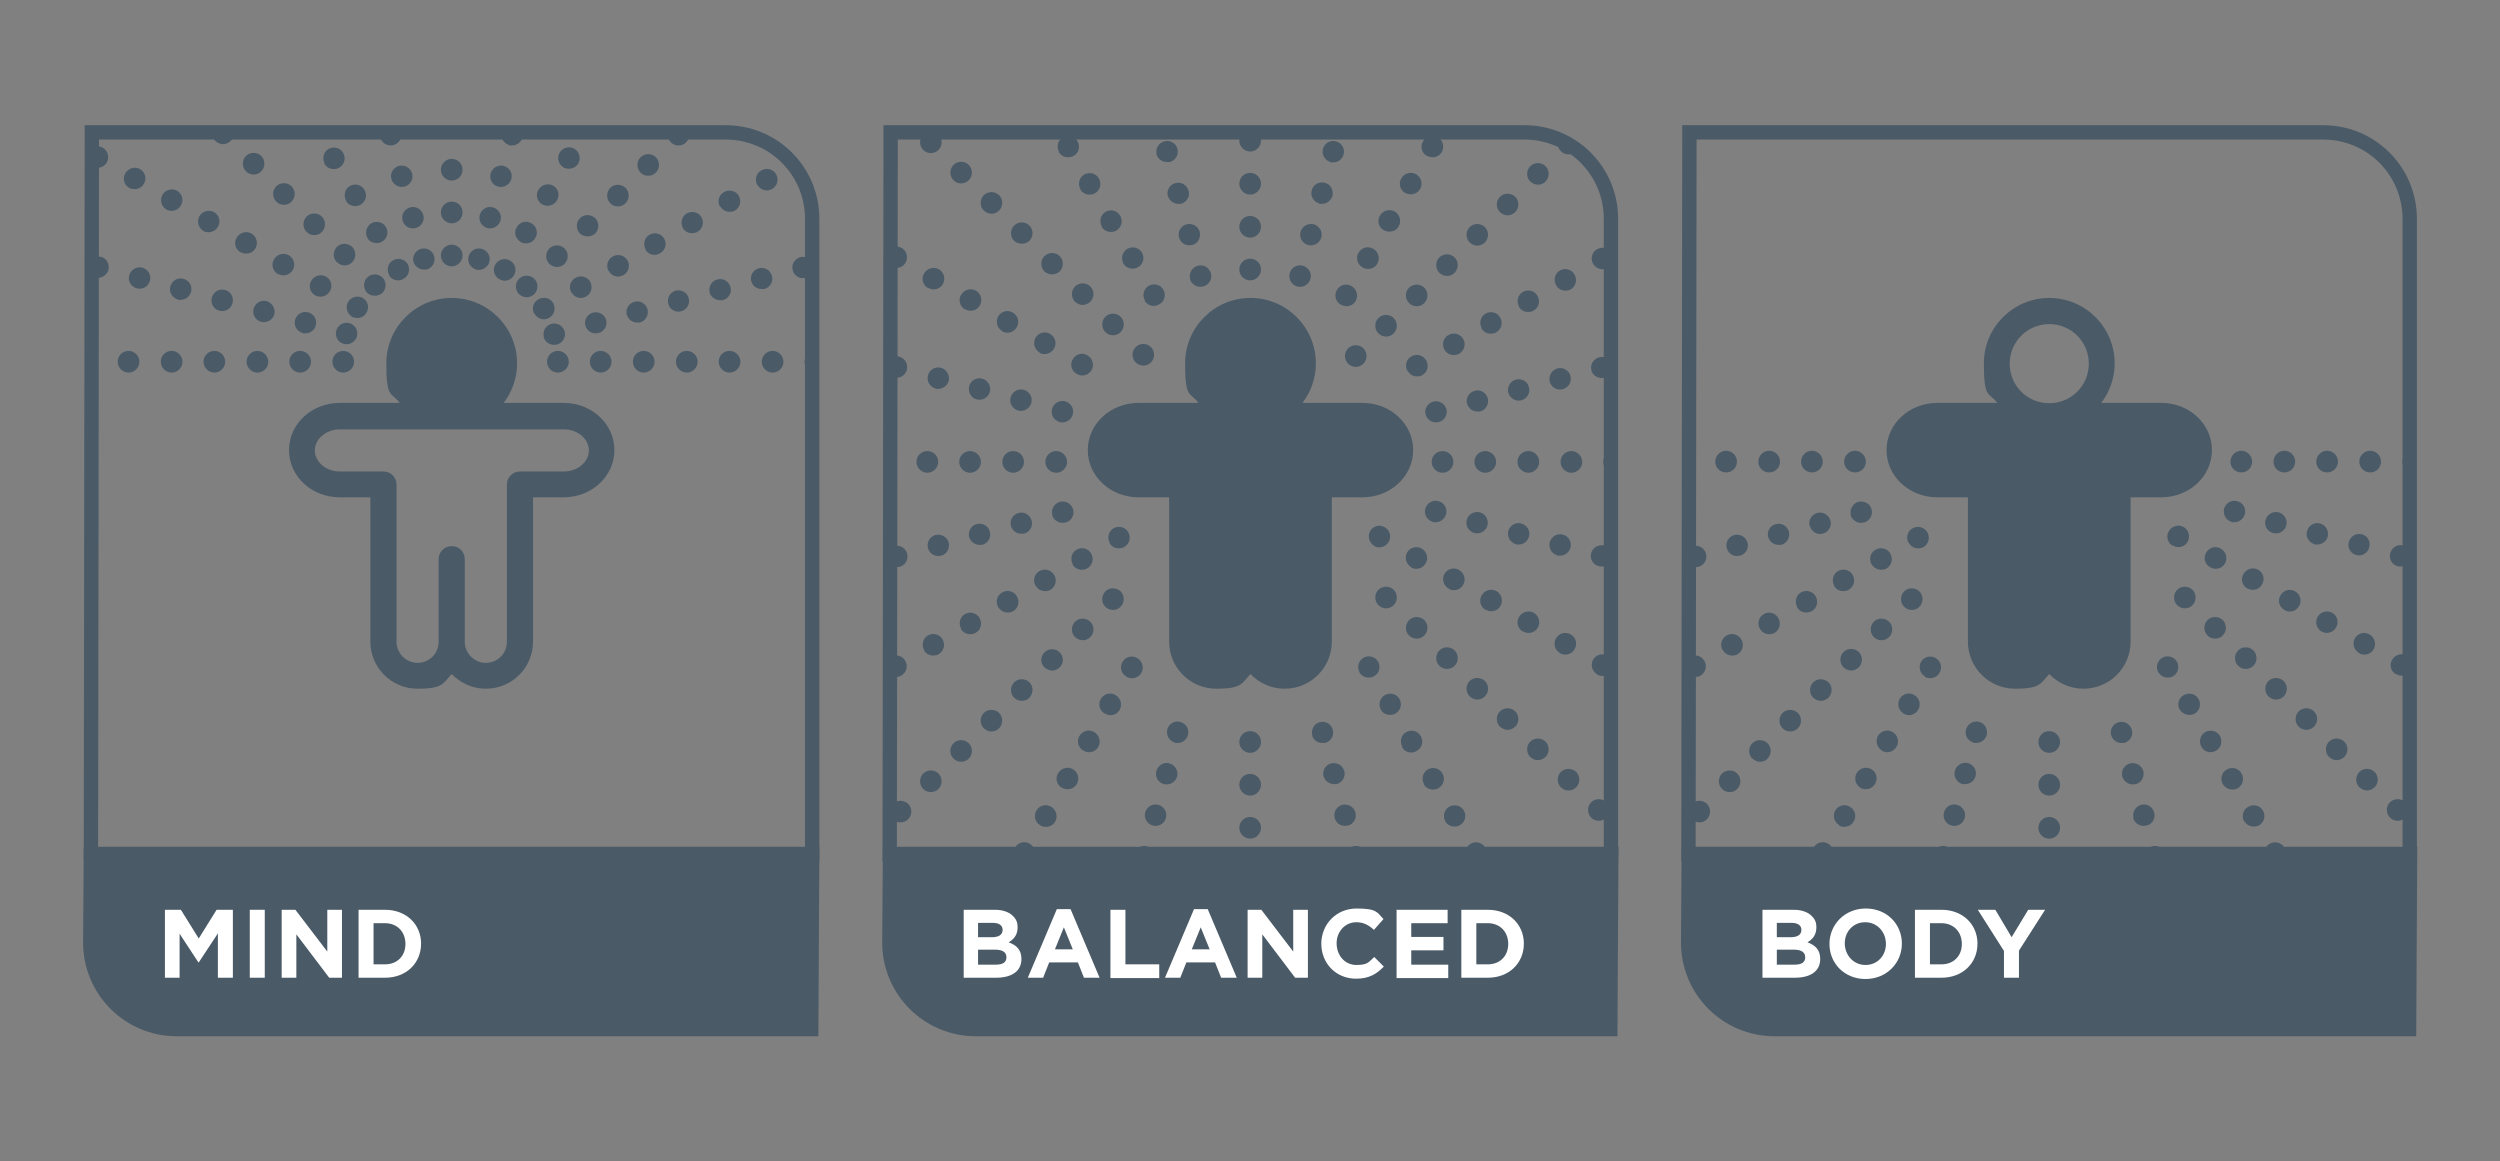 <?xml version="1.0" encoding="UTF-8"?>
<svg id="Layer_1" xmlns="http://www.w3.org/2000/svg" xmlns:xlink="http://www.w3.org/1999/xlink" version="1.1" viewBox="0 0 783.7 364">
  <rect x="0" y="0" width="783.7" height="364" fill="#808080" stroke="none"/>
  <!-- Generator: Adobe Illustrator 29.3.1, SVG Export Plug-In . SVG Version: 2.1.0 Build 151)  -->
  <defs>
    <style>
      .st0, .st1 {
        fill: none;
      }

      .st2, .st1 {
        stroke: #4a5a67;
        stroke-miterlimit: 10;
        stroke-width: 4.5px;
      }

      .st2, .st3 {
        fill: #4a5a67;
      }

      .st4 {
        clip-path: url(#clippath-1);
      }

      .st5 {
        clip-path: url(#clippath-2);
      }

      .st6 {
        fill: #fff;
      }

      .st7 {
        clip-path: url(#clippath);
      }
    </style>
    <clipPath id="clippath">
      <rect class="st0" x="529.3" y="41.7" width="226.1" height="226.1"/>
    </clipPath>
    <clipPath id="clippath-1">
      <path class="st0" d="M505,267.8h-226.1V41.7h199c15,0,27.1,12.1,27.1,27.1v199Z"/>
    </clipPath>
    <clipPath id="clippath-2">
      <path class="st0" d="M254.6,267.8H28.5V41.7h199c15,0,27.1,12.1,27.1,27.1v199Z"/>
    </clipPath>
  </defs>
  <g>
    <g class="st7">
      <path class="st3" d="M768.2,275.4c-1.3-1.3-1.3-3.5,0-4.8h0c1.3-1.3,3.5-1.3,4.8,0h0c1.3,1.3,1.3,3.5,0,4.8h0c-.6.7-1.5,1-2.3,1h0c-.9,0-1.7-.3-2.4-1ZM758.7,265.8c-1.3-1.3-1.3-3.4,0-4.8h0c1.3-1.3,3.5-1.3,4.8,0h0c1.3,1.3,1.3,3.5,0,4.8h0c-.6.7-1.5,1-2.4,1h0c-.8,0-1.7-.3-2.4-1ZM749.2,256.3c-1.3-1.3-1.3-3.5,0-4.8h0c1.3-1.3,3.5-1.3,4.8,0h0c1.3,1.3,1.3,3.5,0,4.8h0c-.6.7-1.5,1-2.4,1h0c-.8,0-1.7-.3-2.4-1ZM739.6,246.8c-1.3-1.3-1.3-3.5,0-4.8h0c1.3-1.3,3.5-1.3,4.8,0h0c1.3,1.3,1.3,3.5,0,4.8h0c-.7.6-1.5,1-2.4,1h0c-.8,0-1.7-.4-2.4-1ZM730.1,237.3c-1.3-1.3-1.3-3.5,0-4.8h0c1.3-1.3,3.5-1.3,4.8,0h0c1.3,1.3,1.3,3.4,0,4.8h0c-.7.6-1.5,1-2.4,1h0c-.8,0-1.7-.4-2.4-1ZM720.6,227.8c-1.3-1.3-1.3-3.5,0-4.8h0c1.3-1.3,3.5-1.3,4.8,0h0c1.3,1.3,1.3,3.4,0,4.8h0c-.7.6-1.5,1-2.4,1h0c-.9,0-1.8-.4-2.4-1ZM711.1,218.3c-1.3-1.3-1.3-3.4,0-4.8h0c1.3-1.3,3.4-1.3,4.8,0h0c1.3,1.3,1.3,3.5,0,4.8h0c-.7.7-1.5,1-2.4,1h0c-.9,0-1.8-.4-2.4-1ZM701.6,208.7c-1.3-1.3-1.3-3.4,0-4.8h0c1.3-1.3,3.5-1.3,4.8,0h0c1.3,1.3,1.3,3.5,0,4.8h0c-.7.7-1.5,1-2.4,1h0c-.9,0-1.7-.3-2.4-1ZM692,199.2c-1.3-1.3-1.3-3.5,0-4.8h0c1.3-1.3,3.5-1.3,4.8,0h0c1.3,1.3,1.3,3.5,0,4.8h0c-.6.7-1.5,1-2.4,1h0c-.9,0-1.7-.3-2.4-1ZM682.5,189.7c-1.3-1.3-1.3-3.5,0-4.8h0c1.3-1.3,3.5-1.3,4.8,0h0c1.3,1.3,1.3,3.5,0,4.8h0c-.6.7-1.5,1-2.4,1h0c-.9,0-1.7-.3-2.4-1ZM511.2,18.4c-1.3-1.3-1.3-3.5,0-4.8h0c1.3-1.3,3.5-1.3,4.8,0h0c1.3,1.3,1.3,3.4,0,4.8h0c-.7.6-1.5,1-2.4,1h0c-.9,0-1.7-.4-2.4-1Z"/>
      <path class="st3" d="M797.7,238.3c-1.6-.9-2.2-3-1.2-4.6h0c.9-1.6,3-2.2,4.6-1.3h0c1.6.9,2.2,3,1.3,4.6h0c-.6,1.1-1.7,1.7-2.9,1.7h0c-.6,0-1.2-.1-1.7-.5ZM786.1,231.6c-1.6-.9-2.2-3-1.3-4.6h0c.9-1.6,3-2.2,4.6-1.2h0c1.6.9,2.2,3,1.2,4.6h0c-.6,1.1-1.8,1.7-2.9,1.7h0c-.6,0-1.2-.1-1.7-.5ZM774.4,224.9c-1.6-.9-2.2-3-1.3-4.6h0c.9-1.6,3-2.2,4.6-1.3h0c1.6.9,2.2,3,1.2,4.6h0c-.6,1.1-1.7,1.7-2.9,1.7h0c-.5,0-1.1-.1-1.7-.5ZM762.7,218.2c-1.6-.9-2.2-3-1.2-4.6h0c.9-1.6,3-2.2,4.6-1.2h0c1.6.9,2.2,3,1.2,4.6h0c-.6,1.1-1.8,1.7-2.9,1.7h0c-.5,0-1.1-.1-1.7-.5ZM751.1,211.4c-1.6-.9-2.2-3-1.2-4.6h0c.9-1.6,3-2.2,4.6-1.3h0c1.6.9,2.2,3,1.3,4.6h0c-.6,1.1-1.8,1.7-2.9,1.7h0c-.6,0-1.2-.1-1.7-.5ZM739.5,204.7c-1.6-.9-2.2-3-1.3-4.6h0c.9-1.6,3-2.2,4.6-1.2h0c1.6.9,2.2,3,1.3,4.6h0c-.6,1.1-1.7,1.7-2.9,1.7h0c-.6,0-1.2-.1-1.7-.5ZM727.8,198c-1.6-.9-2.2-3-1.3-4.6h0c.9-1.6,3-2.2,4.6-1.3h0c1.6.9,2.2,3,1.2,4.6h0c-.6,1.1-1.8,1.7-2.9,1.7h0c-.6,0-1.1-.1-1.7-.5ZM716.1,191.2c-1.6-.9-2.2-3-1.2-4.6h0c.9-1.6,3-2.2,4.6-1.2h0c1.6.9,2.2,3,1.2,4.6h0c-.6,1.1-1.7,1.7-2.9,1.7h0c-.6,0-1.1-.1-1.7-.5ZM704.5,184.5c-1.6-.9-2.2-3-1.2-4.6h0c.9-1.6,3-2.2,4.6-1.3h0c1.6.9,2.2,3,1.2,4.6h0c-.6,1.1-1.7,1.7-2.9,1.7h0c-.5,0-1.1-.1-1.7-.5ZM692.8,177.8c-1.6-.9-2.2-3-1.2-4.6h0c.9-1.6,3-2.2,4.6-1.2h0c1.6.9,2.2,3,1.3,4.6h0c-.6,1.1-1.8,1.7-2.9,1.7h0c-.6,0-1.2-.1-1.7-.5ZM681.1,171.1c-1.6-.9-2.2-3-1.2-4.6h0c.9-1.6,3-2.2,4.6-1.3h0c1.6.9,2.2,3,1.3,4.6h0c-.6,1.1-1.7,1.7-2.9,1.7h0c-.6,0-1.2-.1-1.7-.5ZM494.6,63.4c-1.6-.9-2.2-3-1.2-4.6h0c.9-1.6,3-2.2,4.6-1.3h0c1.6.9,2.1,3,1.2,4.6h0c-.6,1-1.8,1.7-2.9,1.7h0c-.6,0-1.2-.1-1.7-.4ZM483,56.7c-1.6-.9-2.2-3-1.3-4.6h0c.9-1.6,3-2.2,4.6-1.2h0c1.6.9,2.2,3,1.2,4.6h0c-.6,1.1-1.7,1.7-2.9,1.7h0c-.6,0-1.1-.1-1.7-.4Z"/>
      <path class="st3" d="M816.6,194.9c-1.8-.4-2.8-2.3-2.4-4.1h0c.5-1.8,2.3-2.9,4.1-2.4h0c1.8.5,2.9,2.3,2.4,4.1h0c-.4,1.5-1.8,2.5-3.2,2.5h0c-.3,0-.6,0-.9-.1ZM803.7,191.5c-1.8-.5-2.9-2.3-2.4-4.1h0c.5-1.8,2.3-2.9,4.1-2.4h0c1.8.5,2.9,2.3,2.4,4.1h0c-.4,1.5-1.7,2.5-3.2,2.5h0c-.3,0-.6,0-.9,0ZM790.6,188c-1.8-.5-2.9-2.3-2.4-4.1h0c.5-1.8,2.3-2.9,4.1-2.4h0c1.8.5,2.8,2.3,2.4,4.1h0c-.4,1.5-1.8,2.5-3.3,2.5h0c-.3,0-.6,0-.8-.1ZM777.6,184.5c-1.8-.4-2.9-2.3-2.4-4.1h0c.5-1.8,2.3-2.9,4.1-2.4h0c1.8.5,2.9,2.3,2.4,4.1h0c-.4,1.5-1.7,2.5-3.2,2.5h0c-.3,0-.6,0-.9-.1ZM764.6,181c-1.8-.5-2.9-2.3-2.4-4.1h0c.5-1.8,2.3-2.9,4.1-2.4h0c1.8.5,2.9,2.3,2.4,4.1h0c-.4,1.5-1.7,2.5-3.2,2.5h0c-.3,0-.6,0-.9,0ZM751.6,177.5c-1.8-.5-2.8-2.3-2.3-4.1h0c.5-1.8,2.3-2.9,4.1-2.4h0c1.8.5,2.9,2.3,2.4,4.1h0c-.4,1.5-1.8,2.5-3.2,2.5h0c-.3,0-.6,0-.9-.1ZM738.7,174c-1.8-.4-2.9-2.3-2.4-4.1h0c.5-1.8,2.3-2.9,4.1-2.4h0c1.8.4,2.8,2.3,2.3,4.1h0c-.4,1.5-1.7,2.5-3.2,2.5h0c-.3,0-.6,0-.9-.1ZM725.6,170.6c-1.8-.5-2.9-2.3-2.4-4.1h0c.5-1.8,2.3-2.9,4.1-2.4h0c1.8.5,2.8,2.3,2.4,4.1h0c-.4,1.5-1.8,2.5-3.3,2.5h0c-.3,0-.6,0-.8,0ZM712.6,167.1c-1.8-.4-2.9-2.3-2.4-4.1h0c.5-1.8,2.3-2.8,4.1-2.4h0c1.8.5,2.9,2.3,2.4,4.1h0c-.4,1.5-1.7,2.5-3.3,2.5h0c-.3,0-.5,0-.9-.1ZM699.6,163.6c-1.8-.5-2.8-2.3-2.4-4.1h0c.5-1.8,2.3-2.9,4.1-2.4h0c1.8.4,2.9,2.3,2.4,4.1h0c-.4,1.5-1.8,2.5-3.2,2.5h0c-.3,0-.6,0-.9,0ZM491.6,107.8c-1.8-.4-2.9-2.3-2.4-4.1h0c.5-1.8,2.3-2.9,4.1-2.4h0c1.8.5,2.8,2.3,2.4,4.1h0c-.4,1.5-1.8,2.5-3.3,2.5h0c-.3,0-.6,0-.8-.1ZM478.6,104.4c-1.8-.5-2.9-2.3-2.4-4.1h0c.5-1.8,2.3-2.9,4.1-2.4h0c1.8.4,2.9,2.3,2.4,4.1h0c-.4,1.5-1.7,2.5-3.3,2.5h0c-.3,0-.5,0-.9,0ZM465.6,100.9c-1.8-.5-2.9-2.3-2.4-4.1h0c.5-1.8,2.3-2.9,4.1-2.4h0c1.8.5,2.9,2.3,2.4,4.1h0c-.4,1.5-1.8,2.5-3.2,2.5h0c-.3,0-.6,0-.9-.1Z"/>
      <path class="st3" d="M820.3,144.7c0-1.8,1.5-3.4,3.4-3.4h0c1.8,0,3.4,1.5,3.4,3.4h0c0,1.9-1.5,3.4-3.4,3.4h0c-1.9,0-3.4-1.5-3.4-3.4ZM806.9,144.7c0-1.8,1.5-3.4,3.4-3.4h0c1.8,0,3.4,1.5,3.4,3.4h0c0,1.9-1.5,3.4-3.4,3.4h0c-1.9,0-3.4-1.5-3.4-3.4ZM793.4,144.7c0-1.8,1.5-3.4,3.4-3.4h0c1.8,0,3.4,1.5,3.4,3.4h0c0,1.9-1.5,3.4-3.4,3.4h0c-1.9,0-3.4-1.5-3.4-3.4ZM780,144.7c0-1.8,1.5-3.4,3.4-3.4h0c1.8,0,3.4,1.5,3.4,3.4h0c0,1.9-1.5,3.4-3.4,3.4h0c-1.9,0-3.4-1.5-3.4-3.4ZM766.5,144.7c0-1.8,1.5-3.4,3.4-3.4h0c1.8,0,3.4,1.5,3.4,3.4h0c0,1.9-1.5,3.4-3.4,3.4h0c-1.9,0-3.4-1.5-3.4-3.4ZM753.1,144.7c0-1.8,1.5-3.4,3.4-3.4h0c1.8,0,3.4,1.5,3.4,3.4h0c0,1.9-1.5,3.4-3.4,3.4h0c-1.9,0-3.4-1.5-3.4-3.4ZM739.6,144.7c0-1.8,1.5-3.4,3.4-3.4h0c1.8,0,3.4,1.5,3.4,3.4h0c0,1.9-1.5,3.4-3.4,3.4h0c-1.9,0-3.4-1.5-3.4-3.4ZM726.1,144.7c0-1.8,1.5-3.4,3.4-3.4h0c1.8,0,3.4,1.5,3.4,3.4h0c0,1.9-1.5,3.4-3.4,3.4h0c-1.9,0-3.4-1.5-3.4-3.4ZM712.7,144.7c0-1.8,1.5-3.4,3.4-3.4h0c1.8,0,3.4,1.5,3.4,3.4h0c0,1.9-1.5,3.4-3.4,3.4h0c-1.9,0-3.4-1.5-3.4-3.4ZM699.2,144.7c0-1.8,1.5-3.4,3.4-3.4h0c1.8,0,3.4,1.5,3.4,3.4h0c0,1.9-1.5,3.4-3.4,3.4h0c-1.9,0-3.4-1.5-3.4-3.4ZM578.1,144.7c0-1.8,1.5-3.4,3.4-3.4h0c1.8,0,3.4,1.5,3.4,3.4h0c0,1.9-1.5,3.4-3.4,3.4h0c-1.9,0-3.4-1.5-3.4-3.4ZM564.6,144.7c0-1.8,1.5-3.4,3.4-3.4h0c1.8,0,3.4,1.5,3.4,3.4h0c0,1.9-1.5,3.4-3.4,3.4h0c-1.9,0-3.4-1.5-3.4-3.4ZM551.2,144.7c0-1.8,1.5-3.4,3.4-3.4h0c1.8,0,3.4,1.5,3.4,3.4h0c0,1.9-1.5,3.4-3.4,3.4h0c-1.9,0-3.4-1.5-3.4-3.4ZM537.7,144.7c0-1.8,1.5-3.4,3.4-3.4h0c1.8,0,3.4,1.5,3.4,3.4h0c0,1.9-1.5,3.4-3.4,3.4h0c-1.9,0-3.4-1.5-3.4-3.4ZM524.3,144.7c0-1.8,1.5-3.4,3.4-3.4h0c1.8,0,3.4,1.5,3.4,3.4h0c0,1.9-1.5,3.4-3.4,3.4h0c-1.9,0-3.4-1.5-3.4-3.4ZM510.8,144.7c0-1.8,1.5-3.4,3.4-3.4h0c1.8,0,3.4,1.5,3.4,3.4h0c0,1.9-1.5,3.4-3.4,3.4h0c-1.9,0-3.4-1.5-3.4-3.4ZM497.3,144.7c0-1.8,1.5-3.4,3.4-3.4h0c1.8,0,3.4,1.5,3.4,3.4h0c0,1.9-1.5,3.4-3.4,3.4h0c-1.9,0-3.4-1.5-3.4-3.4ZM483.9,144.7c0-1.8,1.5-3.4,3.4-3.4h0c1.8,0,3.4,1.5,3.4,3.4h0c0,1.9-1.5,3.4-3.4,3.4h0c-1.9,0-3.4-1.5-3.4-3.4ZM470.4,144.7c0-1.8,1.5-3.4,3.4-3.4h0c1.8,0,3.4,1.5,3.4,3.4h0c0,1.9-1.5,3.4-3.4,3.4h0c-1.9,0-3.4-1.5-3.4-3.4ZM457,144.7c0-1.8,1.5-3.4,3.4-3.4h0c1.8,0,3.4,1.5,3.4,3.4h0c0,1.9-1.5,3.4-3.4,3.4h0c-1.9,0-3.4-1.5-3.4-3.4Z"/>
      <path class="st3" d="M463.2,192.7c-.5-1.8.6-3.6,2.4-4.1h0c1.8-.5,3.7.6,4.1,2.4h0c.5,1.8-.6,3.6-2.4,4.1h0c-.3,0-.6.1-.8.1h0c-1.5,0-2.9-1-3.3-2.5ZM476.3,189.2c-.5-1.8.6-3.6,2.4-4.1h0c1.8-.5,3.6.6,4.1,2.4h0c.5,1.8-.6,3.6-2.4,4.1h0c-.3,0-.6.1-.9.1h0c-1.5,0-2.8-1-3.2-2.5ZM489.3,185.8c-.5-1.8.6-3.6,2.4-4.1h0c1.8-.5,3.6.6,4.1,2.4h0c.4,1.8-.6,3.6-2.4,4.1h0c-.3,0-.6,0-.9,0h0c-1.5,0-2.8-1-3.2-2.5ZM502.3,182.3c-.5-1.8.6-3.6,2.4-4.1h0c1.8-.4,3.6.6,4.1,2.4h0c.4,1.8-.6,3.7-2.4,4.1h0c-.3,0-.6.1-.9.1h0c-1.5,0-2.8-1-3.2-2.5ZM515.2,178.8c-.4-1.8.6-3.7,2.4-4.1h0c1.7-.5,3.6.6,4.1,2.4h0c.5,1.8-.6,3.6-2.4,4.1h0c-.3,0-.6,0-.8,0h0c-1.5,0-2.9-1-3.3-2.5ZM528.3,175.3c-.5-1.8.6-3.6,2.4-4.1h0c1.8-.5,3.6.6,4.1,2.4h0c.5,1.8-.6,3.6-2.4,4.1h0c-.3,0-.6.1-.9.1h0c-1.5,0-2.9-1-3.3-2.5ZM541.3,171.8c-.5-1.8.6-3.6,2.4-4.1h0c1.8-.4,3.6.6,4.1,2.4h0c.5,1.8-.6,3.7-2.4,4.1h0c-.3,0-.6.1-.9.1h0c-1.5,0-2.8-1-3.2-2.5ZM554.3,168.4c-.5-1.8.6-3.7,2.4-4.1h0c1.8-.5,3.6.6,4.1,2.4h0c.4,1.8-.6,3.6-2.4,4.1h0c-.3,0-.6,0-.9,0h0c-1.5,0-2.8-1-3.2-2.5ZM567.3,164.9c-.5-1.8.6-3.6,2.4-4.1h0c1.8-.5,3.6.6,4.1,2.4h0c.5,1.8-.6,3.6-2.4,4.1h0c-.3,0-.6.1-.8.1h0c-1.5,0-2.8-1-3.2-2.5ZM580.2,161.4c-.4-1.8.6-3.6,2.4-4.1h0c1.8-.4,3.7.6,4.1,2.4h0c.5,1.8-.6,3.6-2.4,4.1h0c-.3,0-.6.1-.9.1h0c-1.5,0-2.9-1-3.3-2.5ZM788.3,105.6c-.5-1.8.6-3.6,2.4-4.1h0c1.8-.5,3.6.6,4.1,2.4h0c.4,1.8-.6,3.6-2.4,4.1h0c-.3,0-.6.1-.9.1h0c-1.5,0-2.8-1-3.2-2.5ZM801.3,102.1c-.5-1.8.6-3.6,2.4-4.1h0c1.7-.5,3.6.6,4.1,2.4h0c.5,1.8-.6,3.7-2.4,4.1h0c-.3,0-.6.1-.8.1h0c-1.5,0-2.9-1-3.2-2.5ZM814.2,98.7c-.5-1.8.6-3.7,2.4-4.1h0c1.8-.5,3.6.6,4.1,2.4h0c.5,1.8-.6,3.6-2.4,4.1h0c-.3,0-.6,0-.9,0h0c-1.5,0-2.9-1-3.3-2.5Z"/>
      <path class="st3" d="M481.8,237.4c-.9-1.6-.4-3.7,1.3-4.6h0c1.6-.9,3.6-.4,4.6,1.3h0c.9,1.6.4,3.6-1.2,4.6h0c-.5.3-1.1.4-1.7.4h0c-1.2,0-2.3-.6-2.9-1.7ZM493.4,230.7c-.9-1.6-.4-3.7,1.2-4.6h0c1.6-.9,3.7-.4,4.6,1.3h0c.9,1.6.4,3.7-1.2,4.6h0c-.5.3-1.1.4-1.7.4h0c-1.2,0-2.3-.6-2.9-1.7ZM505.1,224c-.9-1.6-.4-3.7,1.2-4.6h0c1.6-.9,3.7-.4,4.6,1.3h0c.9,1.6.4,3.6-1.3,4.6h0c-.5.3-1.1.4-1.7.4h0c-1.2,0-2.3-.6-2.9-1.7ZM516.8,217.3c-.9-1.6-.4-3.7,1.2-4.6h0c1.6-.9,3.7-.4,4.6,1.3h0c.9,1.6.4,3.7-1.3,4.6h0c-.5.3-1.1.4-1.7.4h0c-1.2,0-2.3-.6-2.9-1.7ZM528.4,210.5c-.9-1.6-.4-3.7,1.3-4.6h0c1.6-.9,3.7-.4,4.6,1.3h0c.9,1.6.4,3.6-1.2,4.6h0c-.5.3-1.1.4-1.7.4h0c-1.2,0-2.3-.6-3-1.7ZM540,203.8c-.9-1.6-.4-3.7,1.3-4.6h0c1.6-.9,3.6-.4,4.6,1.3h0c.9,1.6.4,3.7-1.2,4.6h0c-.5.3-1.1.4-1.7.4h0c-1.2,0-2.3-.6-2.9-1.7ZM551.7,197.1c-.9-1.6-.4-3.7,1.2-4.6h0c1.6-.9,3.7-.4,4.6,1.3h0c.9,1.6.4,3.6-1.2,4.6h0c-.5.3-1.1.4-1.7.4h0c-1.2,0-2.3-.6-2.9-1.7ZM563.4,190.3c-.9-1.6-.4-3.7,1.2-4.6h0c1.6-.9,3.7-.4,4.6,1.3h0c.9,1.6.4,3.7-1.3,4.6h0c-.5.3-1.1.4-1.7.4h0c-1.2,0-2.3-.6-2.9-1.7ZM575,183.6c-.9-1.6-.4-3.7,1.2-4.6h0c1.6-.9,3.7-.4,4.6,1.3h0c.9,1.6.4,3.6-1.3,4.6h0c-.5.3-1.1.4-1.7.4h0c-1.2,0-2.3-.6-2.9-1.7ZM586.7,176.9c-.9-1.6-.4-3.7,1.3-4.6h0c1.6-.9,3.7-.4,4.6,1.3h0c.9,1.6.4,3.6-1.2,4.6h0c-.5.3-1.1.4-1.7.4h0c-1.2,0-2.3-.6-3-1.7ZM598.3,170.2c-.9-1.6-.4-3.7,1.3-4.6h0c1.6-.9,3.6-.4,4.6,1.3h0c.9,1.6.4,3.6-1.2,4.6h0c-.5.3-1.1.4-1.7.4h0c-1.2,0-2.3-.6-2.9-1.7ZM784.8,62.5c-.9-1.6-.4-3.7,1.3-4.6h0c1.6-.9,3.6-.4,4.6,1.3h0c.9,1.6.4,3.6-1.2,4.6h0c-.5.3-1.1.4-1.7.4h0c-1.2,0-2.3-.6-2.9-1.7ZM796.5,55.8c-.9-1.6-.4-3.7,1.2-4.6h0c1.6-.9,3.7-.4,4.6,1.3h0c.9,1.6.4,3.6-1.3,4.6h0c-.5.3-1.1.4-1.7.4h0c-1.2,0-2.3-.6-2.9-1.7Z"/>
      <path class="st3" d="M511.2,275.9c-1.3-1.3-1.3-3.5,0-4.8h0c1.3-1.3,3.5-1.3,4.8,0h0c1.3,1.3,1.3,3.5,0,4.8h0c-.7.6-1.5.9-2.4.9h0c-.9,0-1.7-.3-2.4-.9ZM520.8,266.3c-1.3-1.3-1.3-3.4,0-4.8h0c1.3-1.3,3.5-1.3,4.8,0h0c1.3,1.3,1.3,3.5,0,4.8h0c-.7.7-1.5,1-2.4,1h0c-.8,0-1.7-.3-2.4-1ZM530.3,256.8c-1.3-1.3-1.3-3.4,0-4.8h0c1.3-1.3,3.5-1.3,4.8,0h0c1.3,1.3,1.3,3.5,0,4.8h0c-.7.7-1.5,1-2.4,1h0c-.8,0-1.7-.3-2.4-1ZM539.8,247.3c-1.3-1.3-1.3-3.5,0-4.8h0c1.3-1.3,3.5-1.3,4.8,0h0c1.3,1.3,1.3,3.5,0,4.8h0c-.6.7-1.5,1-2.4,1h0c-.8,0-1.7-.3-2.4-1ZM549.3,237.8c-1.3-1.3-1.3-3.5,0-4.8h0c1.3-1.3,3.5-1.3,4.8,0h0c1.3,1.3,1.3,3.5,0,4.8h0c-.6.7-1.5,1-2.3,1h0c-.9,0-1.7-.3-2.4-1ZM558.8,228.3c-1.3-1.3-1.3-3.5,0-4.8h0c1.3-1.3,3.4-1.3,4.8,0h0c1.3,1.3,1.3,3.5,0,4.8h0c-.7.7-1.5,1-2.4,1h0c-.9,0-1.7-.3-2.4-1ZM568.4,218.7c-1.3-1.3-1.3-3.5,0-4.8h0c1.3-1.3,3.4-1.3,4.8,0h0c1.3,1.3,1.3,3.4,0,4.8h0c-.7.6-1.5,1-2.4,1h0c-.9,0-1.7-.4-2.4-1ZM577.9,209.2c-1.3-1.3-1.3-3.5,0-4.8h0c1.3-1.3,3.5-1.3,4.8,0h0c1.3,1.3,1.3,3.4,0,4.8h0c-.7.6-1.5,1-2.4,1h0c-.9,0-1.7-.4-2.4-1ZM587.4,199.7c-1.3-1.3-1.3-3.4,0-4.8h0c1.3-1.3,3.5-1.3,4.8,0h0c1.3,1.3,1.3,3.5,0,4.8h0c-.7.7-1.5,1-2.4,1h0c-.9,0-1.7-.3-2.4-1ZM596.9,190.2c-1.3-1.3-1.3-3.4,0-4.8h0c1.3-1.3,3.5-1.3,4.8,0h0c1.3,1.3,1.3,3.5,0,4.8h0c-.7.7-1.5,1-2.4,1h0c-.9,0-1.7-.3-2.4-1ZM768.2,18.9c-1.3-1.3-1.3-3.5,0-4.8h0c1.3-1.3,3.5-1.3,4.8,0h0c1.3,1.3,1.3,3.5,0,4.8h0c-.6.7-1.5,1-2.3,1h0c-.9,0-1.7-.3-2.4-1Z"/>
      <path class="st3" d="M549.6,305.3c-1.6-.9-2.2-3-1.3-4.6h0c.9-1.6,3-2.2,4.6-1.3h0c1.6.9,2.2,3,1.2,4.6h0c-.6,1.1-1.8,1.7-2.9,1.7h0c-.6,0-1.2-.1-1.7-.5ZM556.4,293.7c-1.6-.9-2.2-3-1.3-4.6h0c.9-1.6,3-2.2,4.6-1.3h0c1.6.9,2.2,3,1.2,4.6h0c-.6,1.1-1.8,1.7-2.9,1.7h0c-.6,0-1.2-.1-1.7-.4ZM563.1,282c-1.6-.9-2.2-3-1.3-4.6h0c.9-1.6,3-2.2,4.6-1.2h0c1.6.9,2.2,3,1.2,4.6h0c-.6,1.1-1.8,1.7-2.9,1.7h0c-.6,0-1.2-.2-1.7-.4ZM569.8,270.3c-1.6-.9-2.2-3-1.3-4.6h0c.9-1.6,3-2.2,4.6-1.2h0c1.6.9,2.2,3,1.2,4.6h0c-.6,1.1-1.8,1.7-2.9,1.7h0c-.6,0-1.1-.1-1.7-.5ZM576.6,258.7c-1.6-.9-2.2-3-1.3-4.6h0c.9-1.6,3-2.2,4.6-1.2h0c1.6.9,2.2,3,1.2,4.6h0c-.6,1.1-1.8,1.7-2.9,1.7h0c-.6,0-1.2-.1-1.7-.4ZM583.3,247c-1.6-.9-2.2-3-1.3-4.6h0c.9-1.6,3-2.2,4.6-1.3h0c1.6.9,2.2,3,1.2,4.6h0c-.6,1.1-1.8,1.7-2.9,1.7h0c-.6,0-1.1-.1-1.7-.4ZM590,235.3c-1.6-.9-2.2-3-1.3-4.6h0c.9-1.6,3-2.2,4.6-1.2h0c1.6.9,2.2,3,1.2,4.6h0c-.6,1.1-1.8,1.7-2.9,1.7h0c-.6,0-1.1-.1-1.7-.5ZM596.8,223.7c-1.6-.9-2.2-3-1.3-4.6h0c.9-1.6,3-2.2,4.6-1.2h0c1.6.9,2.2,3,1.2,4.6h0c-.6,1.1-1.8,1.7-2.9,1.7h0c-.5,0-1.1-.2-1.7-.5ZM603.5,212.1c-1.6-.9-2.2-3-1.3-4.6h0c.9-1.6,3-2.2,4.6-1.2h0c1.6.9,2.2,3,1.2,4.6h0c-.6,1.1-1.8,1.7-2.9,1.7h0c-.6,0-1.1-.1-1.7-.4ZM717.9,13.9c-1.6-.9-2.2-3-1.3-4.6h0c.9-1.6,3-2.2,4.6-1.2h0c1.6.9,2.2,3,1.2,4.6h0c-.6,1.1-1.8,1.7-2.9,1.7h0c-.6,0-1.2-.1-1.7-.4ZM724.6,2.2c-1.6-.9-2.2-3-1.3-4.6h0c.9-1.6,3-2.2,4.6-1.3h0c1.6.9,2.2,3,1.2,4.6h0c-.6,1.1-1.8,1.7-2.9,1.7h0c-.6,0-1.2-.1-1.7-.4ZM731.3-9.4c-1.6-.9-2.2-3-1.3-4.6h0c.9-1.6,3-2.2,4.6-1.3h0c1.6.9,2.2,3,1.2,4.6h0c-.6,1.1-1.8,1.7-2.9,1.7h0c-.6,0-1.1-.1-1.7-.4Z"/>
      <path class="st3" d="M594.3,323.8c-1.8-.5-2.8-2.3-2.4-4.1h0c.5-1.8,2.3-2.9,4.1-2.4h0c1.8.5,2.9,2.3,2.4,4.1h0c-.4,1.5-1.7,2.5-3.2,2.5h0c-.3,0-.6,0-.9-.1ZM597.8,310.8c-1.8-.5-2.9-2.3-2.4-4.1h0c.5-1.8,2.3-2.8,4.1-2.3h0c1.8.5,2.9,2.3,2.4,4.1h0c-.4,1.5-1.8,2.5-3.3,2.5h0c-.3,0-.6,0-.9-.1ZM601.3,297.8c-1.7-.4-2.8-2.3-2.4-4.1h0c.5-1.7,2.3-2.8,4.1-2.4h0c1.8.5,2.9,2.3,2.4,4.1h0c-.4,1.5-1.8,2.5-3.2,2.5h0c-.3,0-.6,0-.9-.1ZM604.8,284.8c-1.8-.5-2.9-2.3-2.4-4.1h0c.5-1.8,2.3-2.9,4.1-2.4h0c1.8.5,2.9,2.3,2.4,4.1h0c-.4,1.5-1.7,2.5-3.2,2.5h0c-.3,0-.6,0-.9,0ZM608.3,271.8c-1.8-.5-2.9-2.3-2.4-4.1h0c.5-1.8,2.3-2.9,4.1-2.4h0c1.8.5,2.8,2.3,2.4,4.1h0c-.4,1.5-1.8,2.5-3.3,2.5h0c-.3,0-.6,0-.8-.1ZM611.8,258.8c-1.8-.5-2.9-2.3-2.4-4.1h0c.4-1.8,2.3-2.9,4.1-2.4h0c1.8.5,2.9,2.3,2.4,4.1h0c-.4,1.5-1.7,2.5-3.2,2.5h0c-.3,0-.6,0-.8-.1ZM615.2,245.8c-1.8-.5-2.9-2.4-2.4-4.2h0c.5-1.7,2.3-2.8,4.1-2.4h0c1.8.5,2.9,2.3,2.4,4.1h0c-.4,1.5-1.7,2.5-3.2,2.5h0c-.3,0-.6,0-.9,0ZM618.7,232.8c-1.8-.5-2.9-2.3-2.4-4.1h0c.5-1.8,2.3-2.9,4.1-2.4h0c1.8.4,2.8,2.3,2.4,4.1h0c-.4,1.5-1.8,2.5-3.3,2.5h0c-.3,0-.6,0-.8,0ZM674.5,24.8c-1.8-.5-2.9-2.3-2.4-4.1h0c.5-1.8,2.3-2.8,4.1-2.4h0c1.8.5,2.9,2.3,2.4,4.1h0c-.4,1.5-1.7,2.5-3.2,2.5h0c-.3,0-.6,0-.9-.1ZM678,11.8c-1.8-.4-2.9-2.3-2.4-4.1h0c.4-1.8,2.3-2.9,4.1-2.4h0c1.8.4,2.8,2.3,2.4,4.1h0c-.4,1.5-1.8,2.5-3.3,2.5h0c-.3,0-.6,0-.8-.1ZM681.4-1.2c-1.8-.5-2.8-2.3-2.4-4.1h0c.5-1.8,2.3-2.9,4.1-2.4h0c1.8.4,2.9,2.3,2.4,4.1h0c-.4,1.5-1.7,2.5-3.2,2.5h0c-.3,0-.6,0-.9,0ZM684.9-14.2c-1.8-.5-2.9-2.3-2.4-4.1h0c.5-1.8,2.3-2.9,4.1-2.4h0c1.8.5,2.9,2.3,2.4,4.1h0c-.4,1.5-1.7,2.5-3.2,2.5h0c-.3,0-.6,0-.9,0ZM688.4-27.2c-1.8-.5-2.9-2.3-2.4-4.1h0c.4-1.8,2.3-2.9,4.1-2.4h0c1.7.5,2.8,2.3,2.4,4.1h0c-.4,1.5-1.8,2.5-3.3,2.5h0c-.3,0-.6,0-.8-.1Z"/>
      <path class="st3" d="M639,326.8c0-1.9,1.5-3.4,3.4-3.4h0c1.8,0,3.4,1.5,3.4,3.4h0c0,1.8-1.5,3.4-3.4,3.4h0c-1.9,0-3.4-1.5-3.4-3.4ZM639,313.3c0-1.9,1.5-3.4,3.4-3.4h0c1.8,0,3.4,1.5,3.4,3.4h0c0,1.8-1.5,3.4-3.4,3.4h0c-1.9,0-3.4-1.5-3.4-3.4ZM639,299.9c0-1.9,1.5-3.4,3.4-3.4h0c1.8,0,3.4,1.5,3.4,3.4h0c0,1.8-1.5,3.4-3.4,3.4h0c-1.9,0-3.4-1.5-3.4-3.4ZM639,286.4c0-1.9,1.5-3.4,3.4-3.4h0c1.8,0,3.4,1.5,3.4,3.4h0c0,1.8-1.5,3.4-3.4,3.4h0c-1.9,0-3.4-1.5-3.4-3.4ZM639,272.9c0-1.9,1.5-3.4,3.4-3.4h0c1.8,0,3.4,1.5,3.4,3.4h0c0,1.8-1.5,3.4-3.4,3.4h0c-1.9,0-3.4-1.5-3.4-3.4ZM639,259.5c0-1.9,1.5-3.4,3.4-3.4h0c1.8,0,3.4,1.5,3.4,3.4h0c0,1.8-1.5,3.4-3.4,3.4h0c-1.9,0-3.4-1.5-3.4-3.4ZM639,246c0-1.9,1.5-3.4,3.4-3.4h0c1.8,0,3.4,1.5,3.4,3.4h0c0,1.8-1.5,3.4-3.4,3.4h0c-1.9,0-3.4-1.5-3.4-3.4ZM639,232.6c0-1.9,1.5-3.4,3.4-3.4h0c1.8,0,3.4,1.5,3.4,3.4h0c0,1.8-1.5,3.4-3.4,3.4h0c-1.9,0-3.4-1.5-3.4-3.4ZM639,17.2c0-1.9,1.5-3.4,3.4-3.4h0c1.8,0,3.4,1.5,3.4,3.4h0c0,1.8-1.5,3.4-3.4,3.4h0c-1.9,0-3.4-1.5-3.4-3.4ZM639,3.8c0-1.9,1.5-3.4,3.4-3.4h0c1.8,0,3.4,1.5,3.4,3.4h0c0,1.8-1.5,3.4-3.4,3.4h0c-1.9,0-3.4-1.5-3.4-3.4ZM639-9.7c0-1.9,1.5-3.4,3.4-3.4h0c1.8,0,3.4,1.5,3.4,3.4h0c0,1.8-1.5,3.4-3.4,3.4h0c-1.9,0-3.4-1.5-3.4-3.4ZM639-23.2c0-1.9,1.5-3.4,3.4-3.4h0c1.8,0,3.4,1.5,3.4,3.4h0c0,1.8-1.5,3.4-3.4,3.4h0c-1.9,0-3.4-1.5-3.4-3.4ZM639-36.6c0-1.9,1.5-3.4,3.4-3.4h0c1.8,0,3.4,1.5,3.4,3.4h0c0,1.8-1.5,3.4-3.4,3.4h0c-1.9,0-3.4-1.5-3.4-3.4Z"/>
      <path class="st3" d="M686.2,321.4c-.5-1.8.5-3.6,2.4-4.1h0c1.8-.5,3.6.6,4.1,2.4h0c.5,1.8-.6,3.6-2.4,4.1h0c-.3,0-.6.1-.9.1h0c-1.5,0-2.8-1-3.2-2.5ZM682.7,308.4c-.5-1.8.6-3.6,2.4-4.1h0c1.8-.5,3.6.5,4.1,2.4h0c.4,1.8-.6,3.6-2.4,4.1h0c-.3,0-.6.1-.9.1h0c-1.5,0-2.8-1-3.2-2.5ZM679.2,295.4c-.5-1.8.6-3.6,2.4-4.1h0c1.8-.5,3.6.6,4.1,2.3h0c.5,1.8-.6,3.7-2.4,4.1h0c-.3,0-.6.1-.9.1h0c-1.5,0-2.8-1-3.2-2.5ZM675.7,282.4c-.5-1.8.6-3.6,2.4-4.1h0c1.8-.5,3.7.6,4.2,2.4h0c.4,1.8-.6,3.6-2.4,4.1h0c-.3,0-.6,0-.9,0h0c-1.5,0-2.8-1-3.3-2.5ZM672.3,269.4c-.5-1.8.6-3.6,2.4-4.1h0c1.8-.5,3.6.6,4.1,2.4h0c.5,1.8-.6,3.6-2.4,4.1h0c-.3,0-.6.1-.9.1h0c-1.5,0-2.8-1-3.2-2.5ZM668.8,256.4c-.4-1.8.6-3.6,2.4-4.1h0c1.8-.5,3.6.6,4.1,2.4h0c.5,1.8-.6,3.7-2.4,4.1h0c-.3,0-.6.1-.9.1h0c-1.5,0-2.9-1-3.3-2.5ZM665.3,243.4c-.5-1.8.6-3.6,2.4-4.1h0c1.8-.4,3.7.6,4.2,2.4h0c.4,1.8-.6,3.7-2.4,4.1h0c-.3,0-.6.1-.9.1h0c-1.5,0-2.9-1-3.3-2.5ZM661.8,230.5c-.5-1.8.6-3.7,2.4-4.1h0c1.8-.5,3.6.6,4.1,2.4h0c.5,1.8-.6,3.6-2.4,4.1h0c-.3,0-.6,0-.9,0h0c-1.5,0-2.8-1-3.2-2.5ZM606.1,22.4c-.5-1.8.6-3.6,2.4-4.1h0c1.8-.4,3.6.6,4.1,2.4h0c.5,1.8-.5,3.6-2.4,4.1h0c-.3,0-.6.1-.9.1h0c-1.5,0-2.8-1-3.2-2.5ZM602.6,9.4c-.5-1.8.6-3.6,2.4-4.1h0c1.8-.5,3.6.6,4.1,2.4h0c.5,1.8-.6,3.6-2.4,4.1h0c-.3,0-.6.1-.9.1h0c-1.5,0-2.8-1-3.2-2.5ZM599.1-3.5c-.5-1.8.6-3.7,2.4-4.1h0c1.8-.5,3.7.6,4.1,2.4h0c.5,1.8-.6,3.6-2.4,4.1h0c-.3,0-.6,0-.9,0h0c-1.5,0-2.9-1-3.3-2.5ZM595.6-16.6c-.5-1.8.6-3.6,2.4-4.1h0c1.8-.5,3.6.6,4.1,2.4h0c.4,1.8-.6,3.6-2.4,4.1h0c-.3,0-.6,0-.9,0h0c-1.5,0-2.8-1-3.2-2.5ZM592.1-29.6c-.5-1.8.6-3.6,2.4-4.1h0c1.8-.5,3.6.6,4.1,2.4h0c.5,1.8-.6,3.6-2.4,4.1h0c-.3,0-.6.1-.9.1h0c-1.5,0-2.8-1-3.2-2.5Z"/>
      <path class="st3" d="M730.4,304.1c-.9-1.6-.4-3.7,1.3-4.6h0c1.6-.9,3.7-.4,4.6,1.3h0c.9,1.6.4,3.6-1.2,4.6h0c-.5.3-1.1.5-1.7.5h0c-1.2,0-2.3-.6-3-1.7ZM723.7,292.4c-.9-1.6-.4-3.7,1.2-4.6h0c1.6-.9,3.7-.4,4.6,1.2h0c.9,1.6.4,3.7-1.2,4.6h0c-.5.3-1.1.4-1.7.4h0c-1.2,0-2.3-.6-2.9-1.7ZM716.9,280.7c-.9-1.6-.4-3.7,1.3-4.6h0c1.6-.9,3.7-.4,4.6,1.2h0c.9,1.6.4,3.7-1.2,4.6h0c-.5.3-1.1.4-1.7.4h0c-1.2,0-2.3-.6-3-1.7ZM710.2,269.1c-.9-1.6-.4-3.6,1.3-4.6h0c1.6-.9,3.7-.4,4.6,1.2h0c.9,1.6.4,3.7-1.2,4.6h0c-.5.3-1.1.5-1.7.5h0c-1.2,0-2.3-.6-3-1.7ZM703.5,257.5c-.9-1.6-.4-3.7,1.3-4.6h0c1.6-.9,3.7-.4,4.6,1.2h0c.9,1.6.4,3.7-1.2,4.6h0c-.5.3-1.1.4-1.7.4h0c-1.2,0-2.3-.6-3-1.7ZM696.8,245.8c-.9-1.6-.4-3.7,1.3-4.6h0c1.6-.9,3.7-.4,4.6,1.3h0c.9,1.6.4,3.6-1.2,4.6h0c-.5.3-1.1.4-1.7.4h0c-1.2,0-2.3-.6-3-1.7ZM690.1,234.1c-.9-1.6-.4-3.7,1.2-4.6h0c1.6-.9,3.7-.4,4.6,1.2h0c.9,1.6.4,3.7-1.2,4.6h0c-.5.3-1.1.5-1.7.5h0c-1.2,0-2.3-.6-2.9-1.7ZM683.3,222.5c-.9-1.6-.4-3.7,1.3-4.6h0c1.6-.9,3.7-.4,4.6,1.2h0c.9,1.6.4,3.7-1.2,4.6h0c-.5.3-1.1.4-1.7.4h0c-1.2,0-2.3-.6-3-1.7ZM676.6,210.8c-.9-1.6-.4-3.6,1.2-4.6h0c1.6-.9,3.7-.4,4.6,1.2h0c.9,1.6.4,3.7-1.2,4.6h0c-.5.3-1.1.4-1.7.4h0c-1.2,0-2.3-.6-2.9-1.7ZM562.2,12.6c-.9-1.6-.4-3.6,1.3-4.6h0c1.6-.9,3.7-.4,4.6,1.3h0c.9,1.6.4,3.6-1.2,4.6h0c-.5.3-1.1.4-1.7.4h0c-1.2,0-2.3-.6-3-1.7ZM555.4,1c-.9-1.6-.4-3.7,1.3-4.6h0c1.6-.9,3.7-.4,4.6,1.3h0c.9,1.6.4,3.7-1.2,4.6h0c-.5.3-1.1.4-1.7.4h0c-1.1,0-2.3-.6-2.9-1.7ZM548.8-10.6c-.9-1.6-.4-3.7,1.2-4.6h0c1.6-.9,3.7-.4,4.6,1.2h0c.9,1.6.4,3.7-1.2,4.6h0c-.5.3-1.1.4-1.7.4h0c-1.2,0-2.3-.6-2.9-1.7Z"/>
      <path class="st3" d="M677.5,126.3h-18.8c2.6-3.4,4.2-7.7,4.2-12.4,0-11.3-9.2-20.5-20.5-20.5s-20.5,9.2-20.5,20.5,1.6,8.9,4.2,12.4h-18.8c-8.8,0-15.9,6.6-15.9,14.8s7.1,14.8,15.9,14.8h9.6v45.2c0,8.2,6.6,14.8,14.8,14.8s8-1.8,10.7-4.6c2.7,2.8,6.5,4.6,10.7,4.6,8.2,0,14.8-6.6,14.8-14.8v-45.2h9.6c8.8,0,15.9-6.6,15.9-14.8s-7.1-14.8-15.9-14.8ZM630,114c0-6.8,5.5-12.4,12.4-12.4s12.4,5.5,12.4,12.4-5.5,12.4-12.4,12.4-12.4-5.5-12.4-12.4Z"/>
    </g>
    <path class="st2" d="M755.1,322.6h-198.8c-15,0-27.2-12.2-27.1-27.3l.2-27.6h226.1l-.3,54.9Z"/>
    <g>
      <path class="st6" d="M552.4,285.2h9.9c2.4,0,4.4.7,5.6,1.9s1.5,2.2,1.5,3.6h0c0,2.5-1.3,3.8-2.8,4.7,2.5.9,4,2.4,4,5.2h0c0,4-3.2,5.9-8,5.9h-10.1v-21.3ZM564.7,291.5c0-1.4-1.1-2.2-3.1-2.2h-4.6v4.5h4.3c2.1,0,3.4-.7,3.4-2.3h0ZM562.4,297.7h-5.4v4.7h5.6c2.1,0,3.3-.7,3.3-2.3h0c0-1.5-1.1-2.4-3.5-2.4Z"/>
      <path class="st6" d="M573.5,295.9h0c0-6.1,4.8-11.1,11.4-11.1s11.3,4.9,11.3,11h0c0,6.1-4.8,11.1-11.4,11.1s-11.3-4.9-11.3-11ZM591.2,295.9h0c0-3.7-2.7-6.8-6.5-6.8s-6.4,3-6.4,6.6h0c0,3.7,2.7,6.8,6.5,6.8s6.4-3,6.4-6.6Z"/>
      <path class="st6" d="M600.3,285.2h8.3c6.7,0,11.3,4.6,11.3,10.6h0c0,6.1-4.6,10.7-11.3,10.7h-8.3v-21.3ZM605,289.4v12.9h3.6c3.8,0,6.4-2.6,6.4-6.4h0c0-3.8-2.6-6.5-6.4-6.5h-3.6Z"/>
      <path class="st6" d="M628.2,298.1l-8.2-12.9h5.5l5.1,8.6,5.2-8.6h5.3l-8.2,12.8v8.5h-4.7v-8.4Z"/>
    </g>
    <path class="st1" d="M755.4,267.8h-226.1l.3-226.3h198.7c15,0,27.1,12.1,27.1,27.1v199.2Z"/>
  </g>
  <g>
    <g class="st4">
      <path class="st3" d="M517.8,275.4c-1.3-1.3-1.3-3.4,0-4.8h0c1.3-1.3,3.5-1.3,4.8,0h0c1.3,1.3,1.3,3.5,0,4.8h0c-.7.7-1.5,1-2.4,1h0c-.9,0-1.7-.3-2.4-1ZM508.3,265.8c-1.3-1.3-1.3-3.5,0-4.8h0c1.3-1.3,3.5-1.3,4.8,0h0c1.3,1.3,1.3,3.5,0,4.8h0c-.7.7-1.5,1-2.4,1h0c-.9,0-1.8-.3-2.4-1ZM498.8,256.3c-1.3-1.3-1.3-3.5,0-4.8h0c1.3-1.3,3.4-1.3,4.8,0h0c1.3,1.3,1.3,3.5,0,4.8h0c-.7.7-1.5,1-2.4,1h0c-.9,0-1.8-.3-2.4-1ZM489.3,246.8c-1.3-1.3-1.3-3.5,0-4.8h0c1.3-1.3,3.4-1.3,4.8,0h0c1.3,1.3,1.3,3.5,0,4.8h0c-.7.7-1.5,1-2.4,1h0c-.9,0-1.7-.3-2.4-1ZM479.7,237.3c-1.3-1.3-1.3-3.5,0-4.8h0c1.3-1.3,3.5-1.3,4.8,0h0c1.3,1.3,1.3,3.5,0,4.8h0c-.7.6-1.5,1-2.4,1h0c-.9,0-1.7-.4-2.4-1ZM470.2,227.8c-1.3-1.3-1.3-3.5,0-4.8h0c1.3-1.3,3.5-1.3,4.8,0h0c1.3,1.3,1.3,3.5,0,4.8h0c-.7.6-1.5,1-2.4,1h0c-.9,0-1.7-.4-2.4-1ZM460.7,218.3c-1.3-1.3-1.3-3.5,0-4.8h0c1.3-1.3,3.5-1.3,4.8,0h0c1.3,1.3,1.3,3.5,0,4.8h0c-.6.6-1.5,1-2.4,1h0c-.9,0-1.7-.4-2.4-1ZM451.2,208.7c-1.3-1.3-1.3-3.4,0-4.8h0c1.3-1.3,3.5-1.3,4.8,0h0c1.3,1.3,1.3,3.5,0,4.8h0c-.7.7-1.5,1-2.4,1h0c-.8,0-1.7-.3-2.4-1ZM441.7,199.2c-1.3-1.3-1.3-3.4,0-4.8h0c1.3-1.3,3.5-1.3,4.8,0h0c1.3,1.3,1.3,3.5,0,4.8h0c-.7.7-1.5,1-2.4,1h0c-.8,0-1.7-.3-2.4-1ZM432.1,189.7c-1.3-1.3-1.3-3.5,0-4.8h0c1.3-1.3,3.5-1.3,4.8,0h0c1.3,1.3,1.3,3.5,0,4.8h0c-.7.7-1.5,1-2.4,1h0c-.8,0-1.7-.3-2.4-1ZM356,113.6c-1.3-1.3-1.3-3.5,0-4.8h0c1.3-1.3,3.5-1.3,4.8,0h0c1.3,1.3,1.3,3.5,0,4.8h0c-.7.7-1.5,1-2.4,1h0c-.8,0-1.7-.3-2.4-1ZM346.5,104.1c-1.3-1.3-1.3-3.5,0-4.8h0c1.3-1.3,3.5-1.3,4.8,0h0c1.3,1.3,1.3,3.5,0,4.8h0c-.7.7-1.5,1-2.4,1h0c-.9,0-1.7-.3-2.4-1ZM337,94.6c-1.3-1.3-1.3-3.5,0-4.8h0c1.3-1.3,3.4-1.3,4.8,0h0c1.3,1.3,1.3,3.4,0,4.8h0c-.7.6-1.5,1-2.4,1h0c-.9,0-1.7-.4-2.4-1ZM327.4,85.1c-1.3-1.3-1.3-3.5,0-4.8h0c1.3-1.3,3.5-1.3,4.8,0h0c1.3,1.3,1.3,3.4,0,4.8h0c-.7.6-1.5.9-2.4.9h0c-.8,0-1.7-.3-2.4-.9ZM317.9,75.5c-1.3-1.3-1.3-3.5,0-4.8h0c1.3-1.3,3.5-1.3,4.8,0h0c1.3,1.3,1.3,3.4,0,4.8h0c-.6.6-1.5.9-2.4.9h0c-.8,0-1.7-.3-2.4-.9ZM308.4,66c-1.3-1.3-1.3-3.4,0-4.8h0c1.3-1.3,3.5-1.3,4.8,0h0c1.3,1.3,1.3,3.5,0,4.8h0c-.7.7-1.5,1-2.4,1h0c-.8,0-1.7-.3-2.4-1ZM298.9,56.5c-1.3-1.3-1.3-3.4,0-4.8h0c1.3-1.3,3.5-1.3,4.8,0h0c1.3,1.3,1.3,3.5,0,4.8h0c-.7.7-1.5,1-2.4,1h0c-.9,0-1.7-.3-2.4-1ZM289.4,47c-1.3-1.3-1.3-3.5,0-4.8h0c1.3-1.3,3.5-1.3,4.8,0h0c1.3,1.3,1.3,3.5,0,4.8h0c-.7.7-1.5,1-2.4,1h0c-.9,0-1.7-.3-2.4-1ZM279.9,37.5c-1.3-1.3-1.3-3.5,0-4.8h0c1.3-1.3,3.4-1.3,4.8,0h0c1.3,1.3,1.3,3.5,0,4.8h0c-.7.7-1.5,1-2.4,1h0c-.9,0-1.8-.3-2.4-1ZM270.4,27.9c-1.3-1.3-1.3-3.5,0-4.8h0c1.3-1.3,3.4-1.3,4.8,0h0c1.3,1.3,1.3,3.4,0,4.8h0c-.7.6-1.5,1-2.4,1h0c-.9,0-1.7-.4-2.4-1ZM260.9,18.4c-1.3-1.3-1.3-3.5,0-4.8h0c1.3-1.3,3.4-1.3,4.7,0h0c1.3,1.3,1.3,3.4,0,4.8h0c-.6.6-1.5,1-2.3,1h0c-.9,0-1.7-.4-2.4-1Z"/>
      <path class="st3" d="M547.3,238.3c-1.6-.9-2.2-3-1.2-4.6h0c.9-1.6,3-2.2,4.6-1.2h0c1.6.9,2.2,3,1.3,4.6h0c-.6,1.1-1.8,1.7-3,1.7h0c-.5,0-1.1-.1-1.7-.5ZM535.6,231.6c-1.6-.9-2.2-3-1.2-4.6h0c.9-1.6,3-2.2,4.6-1.2h0c1.6.9,2.2,3,1.3,4.6h0c-.6,1.1-1.8,1.7-3,1.7h0c-.5,0-1.1-.1-1.7-.5ZM524,224.9c-1.6-.9-2.2-3-1.2-4.6h0c.9-1.6,3-2.2,4.6-1.2h0c1.6.9,2.2,3,1.3,4.6h0c-.6,1-1.8,1.7-2.9,1.7h0c-.6,0-1.2-.1-1.7-.5ZM512.4,218.2c-1.6-.9-2.2-3-1.3-4.6h0c.9-1.6,3-2.2,4.6-1.2h0c1.6.9,2.2,3,1.2,4.6h0c-.6,1.1-1.7,1.7-2.9,1.7h0c-.6,0-1.2-.1-1.7-.5ZM500.7,211.4c-1.6-.9-2.2-3-1.3-4.6h0c.9-1.6,3-2.2,4.6-1.2h0c1.6.9,2.2,3,1.2,4.6h0c-.6,1.1-1.8,1.7-2.9,1.7h0c-.5,0-1.1-.1-1.7-.5ZM489,204.7c-1.6-.9-2.2-3-1.2-4.6h0c.9-1.6,3-2.2,4.6-1.2h0c1.6.9,2.2,3,1.2,4.6h0c-.6,1.1-1.7,1.7-2.9,1.7h0c-.6,0-1.2-.1-1.7-.5ZM477.4,198c-1.6-.9-2.2-3-1.2-4.6h0c.9-1.6,3-2.2,4.6-1.3h0c1.6.9,2.2,3,1.3,4.6h0c-.6,1.1-1.7,1.7-2.9,1.7h0c-.6,0-1.2-.1-1.7-.5ZM465.7,191.2c-1.6-.9-2.2-3-1.2-4.6h0c.9-1.6,3-2.2,4.6-1.3h0c1.6.9,2.2,3,1.3,4.6h0c-.6,1.1-1.7,1.7-2.9,1.7h0c-.6,0-1.2-.1-1.7-.5ZM454.1,184.5c-1.6-.9-2.2-3-1.3-4.6h0c.9-1.6,3-2.2,4.6-1.2h0c1.6.9,2.2,3,1.3,4.6h0c-.6,1.1-1.7,1.7-2.9,1.7h0c-.6,0-1.2-.1-1.7-.5ZM442.4,177.8c-1.6-.9-2.2-3-1.3-4.6h0c.9-1.6,3-2.2,4.6-1.2h0c1.6.9,2.2,3,1.2,4.6h0c-.6,1.1-1.7,1.7-2.9,1.7h0c-.6,0-1.2-.1-1.7-.5ZM430.8,171.1c-1.6-.9-2.2-3-1.3-4.6h0c.9-1.6,3-2.2,4.6-1.2h0c1.6.9,2.2,3,1.2,4.6h0c-.6,1-1.8,1.7-2.9,1.7h0c-.5,0-1.1-.1-1.7-.5ZM337.5,117.2c-1.6-.9-2.2-3-1.2-4.6h0c.9-1.6,3-2.2,4.6-1.2h0c1.6.9,2.2,3,1.3,4.6h0c-.6,1-1.7,1.7-2.9,1.7h0c-.6,0-1.2-.1-1.7-.5ZM325.9,110.5c-1.6-.9-2.2-3-1.3-4.6h0c.9-1.6,3-2.2,4.6-1.2h0c1.6.9,2.2,3,1.2,4.6h0c-.6,1-1.8,1.7-2.9,1.7h0c-.6,0-1.2-.1-1.7-.5ZM314.2,103.8c-1.6-.9-2.2-3-1.3-4.6h0c.9-1.6,3-2.2,4.6-1.2h0c1.6.9,2.2,3,1.2,4.6h0c-.6,1.1-1.7,1.7-2.9,1.7h0c-.5,0-1.1-.1-1.7-.5ZM302.5,97c-1.6-.9-2.2-3-1.2-4.6h0c.9-1.6,3-2.2,4.6-1.3h0c1.6.9,2.2,3,1.3,4.6h0c-.6,1.1-1.7,1.7-2.9,1.7h0c-.6,0-1.2-.1-1.7-.5ZM290.9,90.3c-1.6-.9-2.2-3-1.2-4.6h0c.9-1.6,3-2.2,4.6-1.3h0c1.6.9,2.2,3,1.3,4.6h0c-.6,1.1-1.8,1.7-2.9,1.7h0c-.6,0-1.2-.1-1.7-.5ZM279.2,83.6c-1.6-.9-2.2-3-1.2-4.6h0c.9-1.6,3-2.2,4.6-1.3h0c1.6.9,2.2,3,1.3,4.6h0c-.6,1.1-1.7,1.7-2.9,1.7h0c-.6,0-1.2-.1-1.7-.5ZM267.6,76.8c-1.6-.9-2.2-3-1.3-4.6h0c.9-1.6,3-2.2,4.6-1.2h0c1.6.9,2.2,3,1.2,4.6h0c-.6,1.1-1.8,1.7-2.9,1.7h0c-.6,0-1.2-.1-1.7-.4ZM255.9,70.1c-1.6-.9-2.2-3-1.3-4.6h0c.9-1.6,3-2.2,4.6-1.2h0c1.6.9,2.2,3,1.2,4.6h0c-.6,1-1.7,1.7-2.9,1.7h0c-.6,0-1.1-.1-1.7-.4ZM244.3,63.4c-1.6-.9-2.2-3-1.2-4.6h0c.9-1.6,3-2.2,4.6-1.2h0c1.6.9,2.2,3,1.2,4.6h0c-.6,1.1-1.7,1.7-2.9,1.7h0c-.5,0-1.1-.1-1.7-.4ZM232.6,56.7c-1.6-.9-2.2-3-1.2-4.6h0c.9-1.6,3-2.2,4.6-1.2h0c1.6.9,2.2,3,1.3,4.6h0c-.6,1-1.8,1.7-2.9,1.7h0c-.6,0-1.2-.1-1.7-.4Z"/>
      <path class="st3" d="M566.2,195c-1.8-.5-2.9-2.4-2.4-4.1h0c.5-1.8,2.3-2.9,4.1-2.4h0c1.8.5,2.9,2.3,2.4,4.1h0c-.4,1.5-1.8,2.5-3.3,2.5h0c-.3,0-.5,0-.9,0ZM553.2,191.5c-1.8-.5-2.9-2.3-2.4-4.1h0c.5-1.8,2.3-2.9,4.1-2.4h0c1.8.5,2.9,2.3,2.4,4.1h0c-.4,1.5-1.7,2.5-3.2,2.5h0c-.3,0-.6,0-.9,0ZM540.2,188c-1.8-.5-2.8-2.3-2.4-4.1h0c.5-1.8,2.3-2.9,4.1-2.4h0c1.8.5,2.9,2.3,2.4,4.1h0c-.4,1.5-1.7,2.5-3.2,2.5h0c-.3,0-.6,0-.9-.1ZM527.3,184.5c-1.8-.4-2.9-2.3-2.4-4.1h0c.5-1.8,2.3-2.9,4.1-2.4h0c1.8.5,2.9,2.3,2.4,4.1h0c-.4,1.5-1.7,2.5-3.2,2.5h0c-.3,0-.6,0-.9-.1ZM514.2,181c-1.8-.5-2.9-2.3-2.4-4.1h0c.5-1.8,2.3-2.9,4.1-2.4h0c1.8.5,2.9,2.3,2.4,4.1h0c-.4,1.5-1.8,2.5-3.3,2.5h0c-.3,0-.6,0-.8,0ZM501.2,177.5c-1.8-.5-2.9-2.3-2.4-4.1h0c.5-1.8,2.3-2.8,4.1-2.4h0c1.8.5,2.9,2.3,2.4,4.1h0c-.4,1.5-1.7,2.5-3.2,2.5h0c-.3,0-.6,0-.9-.1ZM488.2,174.1c-1.8-.5-2.8-2.3-2.4-4.1h0c.5-1.8,2.3-2.9,4.1-2.4h0c1.8.4,2.9,2.3,2.4,4.1h0c-.4,1.5-1.8,2.5-3.2,2.5h0c-.3,0-.6,0-.9,0ZM475.2,170.6c-1.7-.5-2.8-2.3-2.4-4.1h0c.5-1.8,2.3-2.9,4.1-2.4h0c1.8.5,2.9,2.3,2.4,4.1h0c-.4,1.5-1.7,2.5-3.2,2.5h0c-.3,0-.6,0-.9,0ZM462.2,167.1c-1.8-.5-2.9-2.3-2.4-4.1h0c.4-1.8,2.3-2.8,4.1-2.4h0c1.8.5,2.8,2.3,2.4,4.1h0c-.4,1.5-1.8,2.5-3.3,2.5h0c-.3,0-.6,0-.8-.1ZM449.2,163.6c-1.8-.5-2.9-2.3-2.4-4.1h0c.5-1.8,2.3-2.9,4.1-2.4h0c1.8.4,2.9,2.3,2.4,4.1h0c-.4,1.5-1.7,2.5-3.3,2.5h0c-.3,0-.6,0-.9,0ZM332.2,132.3c-1.8-.5-2.9-2.3-2.4-4.1h0c.5-1.8,2.3-2.9,4.1-2.4h0c1.8.5,2.9,2.3,2.4,4.1h0c-.4,1.5-1.7,2.5-3.3,2.5h0c-.3,0-.5,0-.9,0ZM319.2,128.7c-1.8-.5-2.9-2.3-2.4-4.1h0c.5-1.8,2.3-2.9,4.1-2.4h0c1.8.5,2.9,2.3,2.4,4.1h0c-.4,1.5-1.8,2.5-3.2,2.5h0c-.3,0-.6,0-.9-.1ZM306.2,125.2c-1.8-.4-2.8-2.3-2.4-4.1h0c.5-1.8,2.3-2.9,4.1-2.4h0c1.8.5,2.9,2.4,2.4,4.1h0c-.4,1.5-1.7,2.5-3.2,2.5h0c-.3,0-.6,0-.9-.1ZM293.3,121.8c-1.8-.5-2.9-2.3-2.4-4.1h0c.4-1.8,2.3-2.9,4.1-2.4h0c1.7.5,2.8,2.3,2.4,4.1h0c-.4,1.5-1.8,2.5-3.3,2.5h0c-.3,0-.6,0-.8,0ZM280.2,118.3c-1.8-.5-2.9-2.3-2.4-4.1h0c.5-1.8,2.3-2.9,4.1-2.4h0c1.8.5,2.8,2.3,2.4,4.1h0c-.4,1.5-1.7,2.5-3.2,2.5h0c-.3,0-.6,0-.9-.1ZM267.2,114.8c-1.8-.4-2.9-2.3-2.4-4.1h0c.5-1.7,2.3-2.8,4.1-2.3h0c1.8.4,2.9,2.3,2.4,4.1h0c-.4,1.5-1.7,2.5-3.3,2.5h0c-.3,0-.5,0-.9-.1ZM254.2,111.3c-1.8-.5-2.9-2.3-2.4-4.1h0c.5-1.8,2.3-2.9,4.1-2.4h0c1.8.5,2.9,2.3,2.4,4.1h0c-.4,1.5-1.7,2.5-3.2,2.5h0c-.3,0-.6,0-.9,0ZM241.3,107.8c-1.8-.5-2.9-2.3-2.4-4.1h0c.4-1.8,2.3-2.9,4.1-2.4h0c1.8.5,2.9,2.3,2.4,4.1h0c-.4,1.5-1.7,2.5-3.2,2.5h0c-.3,0-.6,0-.9-.1ZM228.2,104.3c-1.8-.4-2.9-2.3-2.4-4.1h0c.5-1.8,2.3-2.9,4.1-2.4h0c1.8.4,2.8,2.3,2.4,4.1h0c-.4,1.5-1.8,2.5-3.3,2.5h0c-.3,0-.6,0-.8-.1ZM215.2,100.9c-1.8-.5-2.9-2.3-2.4-4.1h0c.5-1.8,2.3-2.9,4.1-2.4h0c1.8.5,2.9,2.3,2.4,4.1h0c-.4,1.5-1.7,2.5-3.3,2.5h0c-.3,0-.5,0-.9,0Z"/>
      <path class="st3" d="M569.9,144.8c0-1.9,1.5-3.4,3.4-3.4h0c1.9,0,3.4,1.5,3.4,3.4h0c0,1.8-1.5,3.4-3.4,3.4h0c-1.8,0-3.4-1.5-3.4-3.4ZM556.5,144.8c0-1.9,1.5-3.4,3.4-3.4h0c1.8,0,3.4,1.5,3.4,3.4h0c0,1.8-1.5,3.4-3.4,3.4h0c-1.8,0-3.4-1.5-3.4-3.4ZM543,144.8c0-1.9,1.5-3.4,3.4-3.4h0c1.9,0,3.4,1.5,3.4,3.4h0c0,1.8-1.5,3.4-3.4,3.4h0c-1.8,0-3.4-1.5-3.4-3.4ZM529.5,144.8c0-1.9,1.5-3.4,3.4-3.4h0c1.9,0,3.4,1.5,3.4,3.4h0c0,1.8-1.5,3.4-3.4,3.4h0c-1.8,0-3.4-1.5-3.4-3.4ZM516.1,144.8c0-1.9,1.5-3.4,3.4-3.4h0c1.9,0,3.4,1.5,3.4,3.4h0c0,1.8-1.5,3.4-3.4,3.4h0c-1.8,0-3.4-1.5-3.4-3.4ZM502.6,144.8c0-1.9,1.5-3.4,3.4-3.4h0c1.9,0,3.4,1.5,3.4,3.4h0c0,1.8-1.5,3.4-3.4,3.4h0c-1.8,0-3.4-1.5-3.4-3.4ZM489.2,144.8c0-1.9,1.5-3.4,3.4-3.4h0c1.8,0,3.4,1.5,3.4,3.4h0c0,1.8-1.5,3.4-3.4,3.4h0c-1.8,0-3.4-1.5-3.4-3.4ZM475.7,144.8c0-1.9,1.5-3.4,3.4-3.4h0c1.9,0,3.4,1.5,3.4,3.4h0c0,1.8-1.5,3.4-3.4,3.4h0c-1.8,0-3.4-1.5-3.4-3.4ZM462.2,144.8c0-1.9,1.5-3.4,3.4-3.4h0c1.8,0,3.4,1.5,3.4,3.4h0c0,1.8-1.5,3.4-3.4,3.4h0c-1.8,0-3.4-1.5-3.4-3.4ZM448.8,144.8c0-1.9,1.5-3.4,3.4-3.4h0c1.9,0,3.4,1.5,3.4,3.4h0c0,1.8-1.5,3.4-3.4,3.4h0c-1.8,0-3.4-1.5-3.4-3.4ZM327.7,144.8c0-1.9,1.5-3.4,3.4-3.4h0c1.8,0,3.4,1.5,3.4,3.4h0c0,1.8-1.5,3.4-3.4,3.4h0c-1.8,0-3.4-1.5-3.4-3.4ZM314.2,144.8c0-1.9,1.5-3.4,3.4-3.4h0c1.9,0,3.4,1.5,3.4,3.4h0c0,1.8-1.5,3.4-3.4,3.4h0c-1.8,0-3.4-1.5-3.4-3.4ZM300.7,144.8c0-1.9,1.5-3.4,3.4-3.4h0c1.8,0,3.4,1.5,3.4,3.4h0c0,1.8-1.5,3.4-3.4,3.4h0c-1.8,0-3.4-1.5-3.4-3.4ZM287.3,144.8c0-1.9,1.5-3.4,3.4-3.4h0c1.9,0,3.4,1.5,3.4,3.4h0c0,1.8-1.5,3.4-3.4,3.4h0c-1.8,0-3.4-1.5-3.4-3.4ZM273.8,144.8c0-1.9,1.5-3.4,3.4-3.4h0c1.9,0,3.4,1.5,3.4,3.4h0c0,1.8-1.5,3.4-3.4,3.4h0c-1.8,0-3.4-1.5-3.4-3.4ZM260.4,144.8c0-1.9,1.5-3.4,3.4-3.4h0c1.9,0,3.4,1.5,3.4,3.4h0c0,1.8-1.5,3.4-3.4,3.4h0c-1.8,0-3.4-1.5-3.4-3.4ZM246.9,144.8c0-1.9,1.5-3.4,3.4-3.4h0c1.9,0,3.4,1.5,3.4,3.4h0c0,1.8-1.5,3.4-3.4,3.4h0c-1.8,0-3.4-1.5-3.4-3.4ZM233.5,144.8c0-1.9,1.5-3.4,3.4-3.4h0c1.8,0,3.4,1.5,3.4,3.4h0c0,1.8-1.5,3.4-3.4,3.4h0c-1.8,0-3.4-1.5-3.4-3.4ZM220,144.8c0-1.9,1.5-3.4,3.4-3.4h0c1.9,0,3.4,1.5,3.4,3.4h0c0,1.8-1.5,3.4-3.4,3.4h0c-1.8,0-3.4-1.5-3.4-3.4ZM206.5,144.8c0-1.9,1.5-3.4,3.4-3.4h0c1.8,0,3.4,1.5,3.4,3.4h0c0,1.8-1.5,3.4-3.4,3.4h0c-1.8,0-3.4-1.5-3.4-3.4Z"/>
      <path class="st3" d="M212.9,192.7c-.5-1.8.6-3.6,2.4-4.1h0c1.8-.5,3.6.6,4.1,2.4h0c.5,1.8-.6,3.6-2.4,4.1h0c-.3,0-.6.1-.9.1h0c-1.5,0-2.8-1-3.2-2.5ZM225.9,189.3c-.5-1.8.6-3.7,2.4-4.1h0c1.8-.5,3.6.6,4.1,2.4h0c.4,1.8-.6,3.6-2.4,4.1h0c-.3,0-.6,0-.9,0h0c-1.5,0-2.8-1-3.2-2.5ZM238.9,185.8c-.5-1.8.6-3.6,2.4-4.1h0c1.8-.5,3.6.6,4.1,2.4h0c.5,1.8-.6,3.6-2.4,4.1h0c-.3,0-.6,0-.9,0h0c-1.5,0-2.9-1-3.2-2.5ZM251.8,182.3c-.5-1.8.6-3.6,2.4-4.1h0c1.8-.4,3.6.6,4.1,2.4h0c.5,1.8-.6,3.6-2.4,4.1h0c-.3,0-.6.1-.8.1h0c-1.5,0-2.9-1-3.3-2.5ZM264.9,178.8c-.5-1.8.6-3.7,2.4-4.1h0c1.8-.5,3.6.6,4.1,2.4h0c.5,1.8-.6,3.6-2.4,4.1h0c-.3,0-.6,0-.9,0h0c-1.5,0-2.9-1-3.3-2.5ZM277.9,175.3c-.5-1.8.6-3.6,2.4-4.1h0c1.8-.5,3.6.6,4.1,2.4h0c.4,1.8-.6,3.6-2.4,4.1h0c-.3,0-.6.1-.9.1h0c-1.5,0-2.8-1-3.2-2.5ZM290.9,171.8c-.5-1.8.6-3.6,2.4-4.1h0c1.8-.4,3.6.6,4.1,2.4h0c.4,1.8-.6,3.7-2.4,4.1h0c-.3,0-.6.1-.9.1h0c-1.5,0-2.8-1-3.2-2.5ZM303.8,168.4c-.4-1.8.6-3.7,2.4-4.1h0c1.8-.5,3.7.6,4.1,2.4h0c.5,1.8-.6,3.6-2.4,4.1h0c-.3,0-.6,0-.8,0h0c-1.5,0-2.9-1-3.3-2.5ZM316.9,164.9c-.5-1.8.6-3.6,2.4-4.1h0c1.8-.5,3.6.6,4.1,2.4h0c.5,1.8-.6,3.6-2.4,4.1h0c-.3,0-.6,0-.9,0h0c-1.5,0-2.8-1-3.2-2.5ZM329.9,161.4c-.5-1.8.6-3.6,2.4-4.1h0c1.8-.4,3.6.6,4.1,2.4h0c.5,1.8-.6,3.7-2.4,4.1h0c-.3,0-.6.1-.9.1h0c-1.5,0-2.9-1-3.3-2.5ZM446.9,130c-.5-1.8.6-3.6,2.4-4.1h0c1.8-.5,3.6.6,4.1,2.3h0c.5,1.8-.6,3.7-2.4,4.1h0c-.3,0-.6.1-.9.1h0c-1.5,0-2.8-1-3.2-2.5ZM459.9,126.6c-.5-1.8.6-3.6,2.4-4.1h0c1.8-.5,3.6.6,4.1,2.4h0c.4,1.8-.6,3.6-2.4,4.1h0c-.3,0-.6,0-.9,0h0c-1.5,0-2.8-1-3.2-2.5ZM472.8,123.1c-.4-1.8.6-3.6,2.4-4.1h0c1.8-.5,3.7.6,4.1,2.4h0c.5,1.8-.6,3.6-2.4,4.1h0c-.3,0-.6.1-.8.1h0c-1.5,0-2.8-1-3.3-2.5ZM485.8,119.6c-.4-1.8.6-3.6,2.4-4.1h0c1.8-.5,3.7.6,4.1,2.4h0c.5,1.8-.6,3.6-2.4,4.1h0c-.3,0-.6.1-.9.1h0c-1.5,0-2.8-1-3.2-2.5ZM498.9,116.1c-.5-1.8.6-3.6,2.4-4.1h0c1.8-.5,3.6.6,4.1,2.4h0c.5,1.8-.6,3.6-2.4,4.1h0c-.3,0-.6,0-.9,0h0c-1.5,0-2.9-1-3.3-2.5ZM511.9,112.6c-.5-1.8.6-3.6,2.4-4.1h0c1.8-.4,3.6.6,4.1,2.4h0c.5,1.8-.6,3.7-2.4,4.1h0c-.3,0-.6.1-.9.1h0c-1.5,0-2.8-1-3.2-2.5ZM524.9,109.1c-.5-1.8.6-3.6,2.4-4.1h0c1.8-.5,3.6.6,4.1,2.4h0c.5,1.8-.5,3.6-2.4,4.1h0c-.3,0-.6,0-.9,0h0c-1.5,0-2.8-1-3.2-2.5ZM537.8,105.6c-.4-1.8.6-3.6,2.4-4.1h0c1.8-.5,3.7.6,4.1,2.4h0c.5,1.8-.6,3.6-2.4,4.1h0c-.3,0-.6.1-.8.1h0c-1.5,0-2.9-1-3.3-2.5ZM550.9,102.1c-.5-1.8.6-3.6,2.4-4.1h0c1.8-.5,3.6.6,4.1,2.4h0c.5,1.8-.6,3.6-2.4,4.1h0c-.3,0-.6.1-.9.1h0c-1.5,0-2.9-1-3.3-2.5ZM563.9,98.7c-.5-1.8.6-3.7,2.4-4.1h0c1.8-.5,3.6.6,4.1,2.4h0c.5,1.8-.6,3.6-2.4,4.1h0c-.3,0-.6,0-.9,0h0c-1.5,0-2.8-1-3.2-2.5Z"/>
      <path class="st3" d="M231.4,237.4c-.9-1.6-.4-3.7,1.2-4.6h0c1.6-.9,3.7-.4,4.6,1.3h0c.9,1.6.4,3.6-1.3,4.6h0c-.5.3-1.1.4-1.7.4h0c-1.2,0-2.3-.6-2.9-1.7ZM243.1,230.7c-.9-1.6-.4-3.7,1.2-4.6h0c1.6-.9,3.7-.4,4.6,1.3h0c.9,1.6.4,3.6-1.2,4.6h0c-.5.3-1.1.4-1.7.4h0c-1.1,0-2.2-.6-2.9-1.7ZM254.7,224c-.9-1.6-.4-3.7,1.3-4.6h0c1.6-.9,3.7-.4,4.6,1.3h0c.9,1.6.4,3.6-1.2,4.6h0c-.5.3-1.1.4-1.7.4h0c-1.1,0-2.3-.6-2.9-1.7ZM266.3,217.3c-.9-1.6-.4-3.7,1.3-4.6h0c1.6-.9,3.6-.4,4.6,1.3h0c.9,1.6.4,3.6-1.2,4.6h0c-.5.3-1.1.4-1.7.4h0c-1.2,0-2.3-.6-2.9-1.7ZM278,210.5c-.9-1.6-.4-3.7,1.2-4.6h0c1.6-.9,3.7-.4,4.6,1.3h0c.9,1.6.4,3.6-1.3,4.6h0c-.5.3-1.1.4-1.7.4h0c-1.2,0-2.3-.6-2.9-1.7ZM289.7,203.8c-.9-1.6-.4-3.7,1.2-4.6h0c1.6-.9,3.7-.4,4.6,1.3h0c.9,1.6.4,3.6-1.3,4.6h0c-.5.3-1.1.4-1.7.4h0c-1.2,0-2.3-.6-2.9-1.7ZM301.3,197.1c-.9-1.6-.4-3.7,1.2-4.6h0c1.6-.9,3.7-.4,4.6,1.3h0c.9,1.6.4,3.7-1.3,4.6h0c-.5.3-1.1.4-1.7.4h0c-1.2,0-2.3-.6-2.9-1.7ZM312.9,190.3c-.9-1.6-.4-3.7,1.3-4.6h0c1.6-.9,3.7-.4,4.6,1.3h0c.9,1.6.4,3.7-1.2,4.6h0c-.5.3-1.1.4-1.7.4h0c-1.2,0-2.3-.6-3-1.7ZM324.6,183.6c-.9-1.6-.4-3.7,1.3-4.6h0c1.6-.9,3.6-.4,4.6,1.3h0c.9,1.6.4,3.6-1.2,4.6h0c-.5.3-1.1.4-1.7.4h0c-1.2,0-2.3-.6-2.9-1.7ZM336.3,176.9c-.9-1.6-.4-3.7,1.2-4.6h0c1.6-.9,3.7-.4,4.6,1.3h0c.9,1.6.4,3.6-1.3,4.6h0c-.5.3-1.1.4-1.7.4h0c-1.2,0-2.3-.6-2.9-1.7ZM347.9,170.2c-.9-1.6-.4-3.7,1.2-4.6h0c1.6-.9,3.7-.4,4.6,1.3h0c.9,1.6.4,3.6-1.3,4.6h0c-.5.3-1.1.4-1.7.4h0c-1.2,0-2.3-.6-2.9-1.7ZM441.2,116.3c-.9-1.6-.4-3.7,1.3-4.6h0c1.6-.9,3.6-.4,4.6,1.3h0c.9,1.6.4,3.6-1.2,4.6h0c-.5.3-1.1.4-1.7.4h0c-1.2,0-2.3-.6-2.9-1.7ZM452.8,109.6c-.9-1.6-.4-3.7,1.3-4.6h0c1.6-.9,3.6-.4,4.6,1.3h0c.9,1.6.4,3.6-1.3,4.6h0c-.5.3-1.1.4-1.7.4h0c-1.2,0-2.3-.6-2.9-1.7ZM464.5,102.9c-.9-1.6-.4-3.7,1.2-4.6h0c1.6-.9,3.7-.4,4.6,1.3h0c.9,1.6.4,3.6-1.3,4.6h0c-.5.3-1.1.4-1.7.4h0c-1.2,0-2.3-.6-2.9-1.7ZM476.2,96.1c-.9-1.6-.4-3.7,1.2-4.6h0c1.6-.9,3.7-.4,4.6,1.3h0c.9,1.6.4,3.7-1.3,4.6h0c-.5.3-1.1.4-1.7.4h0c-1.2,0-2.3-.6-2.9-1.7ZM487.8,89.4c-.9-1.6-.4-3.7,1.2-4.6h0c1.6-.9,3.7-.4,4.6,1.3h0c.9,1.6.4,3.7-1.2,4.6h0c-.5.3-1.1.4-1.7.4h0c-1.2,0-2.3-.6-2.9-1.7ZM499.4,82.7c-.9-1.6-.4-3.7,1.3-4.6h0c1.6-.9,3.7-.4,4.6,1.3h0c.9,1.6.4,3.7-1.2,4.6h0c-.5.3-1.1.4-1.7.4h0c-1.2,0-2.3-.6-3-1.7ZM511.1,75.9c-.9-1.6-.4-3.7,1.3-4.6h0c1.6-.9,3.6-.4,4.6,1.3h0c.9,1.6.4,3.6-1.2,4.6h0c-.5.3-1.1.4-1.7.4h0c-1.2,0-2.3-.6-2.9-1.7ZM522.8,69.2c-.9-1.6-.4-3.7,1.2-4.6h0c1.6-.9,3.7-.4,4.6,1.3h0c.9,1.6.4,3.6-1.3,4.6h0c-.5.3-1.1.4-1.7.4h0c-1.2,0-2.3-.6-2.9-1.7ZM534.4,62.5c-.9-1.6-.4-3.7,1.2-4.6h0c1.6-.9,3.7-.4,4.6,1.3h0c.9,1.6.4,3.6-1.3,4.6h0c-.5.3-1.1.4-1.7.4h0c-1.2,0-2.3-.6-2.9-1.7ZM546.1,55.8c-.9-1.6-.4-3.7,1.2-4.6h0c1.6-.9,3.7-.4,4.6,1.3h0c.9,1.6.4,3.6-1.3,4.6h0c-.5.3-1.1.4-1.7.4h0c-1.2,0-2.3-.6-2.9-1.7Z"/>
      <path class="st3" d="M260.9,275.9c-1.3-1.3-1.3-3.5,0-4.8h0c1.3-1.3,3.4-1.3,4.7,0h0c1.3,1.3,1.3,3.5,0,4.8h0c-.6.6-1.5,1-2.3,1h0c-.9,0-1.7-.4-2.4-1ZM270.4,266.3c-1.3-1.3-1.3-3.4,0-4.8h0c1.3-1.3,3.4-1.3,4.8,0h0c1.3,1.3,1.3,3.5,0,4.8h0c-.7.7-1.5,1-2.4,1h0c-.9,0-1.7-.3-2.4-1ZM279.9,256.8c-1.3-1.3-1.3-3.5,0-4.8h0c1.3-1.3,3.4-1.3,4.8,0h0c1.3,1.3,1.3,3.5,0,4.8h0c-.7.7-1.5,1-2.4,1h0c-.9,0-1.8-.3-2.4-1ZM289.4,247.3c-1.3-1.3-1.3-3.5,0-4.8h0c1.3-1.3,3.5-1.3,4.8,0h0c1.3,1.3,1.3,3.5,0,4.8h0c-.7.7-1.5,1-2.4,1h0c-.9,0-1.7-.3-2.4-1ZM298.9,237.8c-1.3-1.3-1.3-3.5,0-4.8h0c1.3-1.3,3.5-1.3,4.8,0h0c1.3,1.3,1.3,3.5,0,4.8h0c-.7.7-1.5,1-2.4,1h0c-.9,0-1.7-.3-2.4-1ZM308.4,228.3c-1.3-1.3-1.3-3.5,0-4.8h0c1.3-1.3,3.5-1.3,4.8,0h0c1.3,1.3,1.3,3.5,0,4.8h0c-.7.7-1.5,1-2.4,1h0c-.8,0-1.7-.3-2.4-1ZM317.9,218.7c-1.3-1.3-1.3-3.5,0-4.8h0c1.3-1.3,3.5-1.3,4.8,0h0c1.3,1.3,1.3,3.4,0,4.8h0c-.6.7-1.5,1-2.4,1h0c-.8,0-1.7-.3-2.4-1ZM327.4,209.2c-1.3-1.3-1.3-3.4,0-4.7h0c1.3-1.3,3.5-1.3,4.8,0h0c1.3,1.3,1.3,3.4,0,4.7h0c-.7.7-1.5,1-2.4,1h0c-.8,0-1.7-.4-2.4-1ZM337,199.7c-1.3-1.3-1.3-3.4,0-4.8h0c1.3-1.3,3.4-1.3,4.8,0h0c1.3,1.3,1.3,3.5,0,4.8h0c-.7.7-1.5,1-2.4,1h0c-.9,0-1.7-.4-2.4-1ZM346.5,190.2c-1.3-1.3-1.3-3.4,0-4.8h0c1.3-1.3,3.5-1.3,4.8,0h0c1.3,1.3,1.3,3.5,0,4.8h0c-.7.7-1.5,1-2.4,1h0c-.9,0-1.7-.3-2.4-1ZM422.6,114c-1.3-1.3-1.3-3.4,0-4.8h0c1.3-1.3,3.5-1.3,4.8,0h0c1.3,1.3,1.3,3.5,0,4.8h0c-.7.7-1.5,1-2.4,1h0c-.8,0-1.7-.3-2.4-1ZM432.1,104.5c-1.3-1.3-1.3-3.5,0-4.8h0c1.3-1.3,3.5-1.3,4.8,0h0c1.3,1.3,1.3,3.5,0,4.8h0c-.7.7-1.5,1-2.4,1h0c-.8,0-1.7-.3-2.4-1ZM441.7,95c-1.3-1.3-1.3-3.5,0-4.8h0c1.3-1.3,3.5-1.3,4.8,0h0c1.3,1.3,1.3,3.5,0,4.8h0c-.7.7-1.5,1-2.4,1h0c-.8,0-1.7-.3-2.4-1ZM451.2,85.5c-1.3-1.3-1.3-3.5,0-4.8h0c1.3-1.3,3.5-1.3,4.8,0h0c1.3,1.3,1.3,3.4,0,4.8h0c-.7.7-1.5,1-2.4,1h0c-.8,0-1.7-.3-2.4-1ZM460.7,76c-1.3-1.3-1.3-3.5,0-4.8h0c1.3-1.3,3.5-1.3,4.8,0h0c1.3,1.3,1.3,3.4,0,4.8h0c-.6.6-1.5,1-2.4,1h0c-.9,0-1.7-.4-2.4-1ZM470.2,66.5c-1.3-1.3-1.3-3.5,0-4.8h0c1.3-1.3,3.5-1.3,4.8,0h0c1.3,1.3,1.3,3.4,0,4.8h0c-.7.6-1.5,1-2.4,1h0c-.9,0-1.7-.4-2.4-1ZM479.7,56.9c-1.3-1.3-1.3-3.4,0-4.8h0c1.3-1.3,3.5-1.3,4.8,0h0c1.3,1.3,1.3,3.5,0,4.8h0c-.7.7-1.5,1-2.4,1h0c-.9,0-1.7-.4-2.4-1ZM489.3,47.4c-1.3-1.3-1.3-3.4,0-4.8h0c1.3-1.3,3.4-1.3,4.8,0h0c1.3,1.3,1.3,3.5,0,4.8h0c-.7.7-1.5,1-2.4,1h0c-.9,0-1.7-.3-2.4-1ZM498.8,37.9c-1.3-1.3-1.3-3.5,0-4.8h0c1.3-1.3,3.4-1.3,4.8,0h0c1.3,1.3,1.3,3.5,0,4.8h0c-.7.7-1.5,1-2.4,1h0c-.9,0-1.8-.3-2.4-1ZM508.3,28.4c-1.3-1.3-1.3-3.5,0-4.8h0c1.3-1.3,3.5-1.3,4.8,0h0c1.3,1.3,1.3,3.5,0,4.8h0c-.7.7-1.5,1-2.4,1h0c-.9,0-1.8-.3-2.4-1ZM517.8,18.9c-1.3-1.3-1.3-3.5,0-4.8h0c1.3-1.3,3.5-1.3,4.8,0h0c1.3,1.3,1.3,3.5,0,4.8h0c-.7.7-1.5,1-2.4,1h0c-.9,0-1.7-.3-2.4-1Z"/>
      <path class="st3" d="M299.2,305.3c-1.6-.9-2.2-3-1.2-4.6h0c.9-1.6,3-2.2,4.6-1.3h0c1.6.9,2.2,3,1.3,4.6h0c-.6,1.1-1.7,1.7-2.9,1.7h0c-.6,0-1.2-.1-1.7-.5ZM306,293.6c-1.6-.9-2.2-3-1.2-4.6h0c.9-1.6,3-2.2,4.6-1.2h0c1.6.9,2.2,3,1.3,4.6h0c-.6,1.1-1.8,1.7-2.9,1.7h0c-.6,0-1.2-.1-1.7-.4ZM312.7,282c-1.6-.9-2.2-3-1.2-4.6h0c.9-1.6,3-2.2,4.6-1.2h0c1.6.9,2.2,3,1.3,4.6h0c-.6,1.1-1.7,1.7-2.9,1.7h0c-.6,0-1.2-.2-1.7-.4ZM319.4,270.3c-1.6-.9-2.2-3-1.2-4.6h0c.9-1.6,3-2.2,4.6-1.2h0c1.6.9,2.2,3,1.3,4.6h0c-.6,1.1-1.8,1.7-2.9,1.7h0c-.6,0-1.2-.1-1.7-.5ZM326.1,258.7c-1.6-.9-2.2-3-1.2-4.6h0c.9-1.6,3-2.2,4.6-1.2h0c1.6.9,2.2,3,1.3,4.6h0c-.6,1.1-1.7,1.7-2.9,1.7h0c-.6,0-1.2-.1-1.7-.4ZM332.9,247c-1.6-.9-2.2-3-1.2-4.6h0c.9-1.6,3-2.2,4.6-1.3h0c1.6.9,2.2,3,1.3,4.6h0c-.6,1.1-1.7,1.7-2.9,1.7h0c-.6,0-1.2-.1-1.7-.4ZM339.6,235.3c-1.6-.9-2.2-3-1.2-4.6h0c.9-1.6,3-2.2,4.6-1.2h0c1.6.9,2.2,3,1.3,4.6h0c-.6,1.1-1.7,1.7-2.9,1.7h0c-.6,0-1.2-.1-1.7-.5ZM346.3,223.7c-1.6-.9-2.2-3-1.2-4.6h0c.9-1.6,3-2.2,4.6-1.2h0c1.6.9,2.2,3,1.3,4.6h0c-.6,1.1-1.7,1.7-2.9,1.7h0c-.6,0-1.2-.2-1.7-.5ZM353.1,212.1c-1.6-.9-2.2-3-1.2-4.6h0c.9-1.6,3-2.2,4.6-1.2h0c1.6.9,2.2,3,1.3,4.6h0c-.6,1.1-1.7,1.7-2.9,1.7h0c-.6,0-1.2-.1-1.7-.4ZM420.3,95.5c-1.6-.9-2.2-3-1.2-4.6h0c.9-1.6,3-2.2,4.6-1.2h0c1.6.9,2.2,3,1.3,4.6h0c-.6,1.1-1.7,1.7-2.9,1.7h0c-.6,0-1.2-.2-1.7-.5ZM427.1,83.8c-1.6-.9-2.2-3-1.2-4.6h0c.9-1.6,3-2.2,4.6-1.2h0c1.6.9,2.2,3,1.3,4.6h0c-.6,1.1-1.7,1.7-2.9,1.7h0c-.6,0-1.2-.1-1.7-.4ZM433.8,72.2c-1.6-.9-2.2-3-1.2-4.6h0c.9-1.6,3-2.2,4.6-1.3h0c1.6.9,2.2,3,1.3,4.6h0c-.6,1.1-1.7,1.7-2.9,1.7h0c-.6,0-1.2-.1-1.7-.4ZM440.5,60.5c-1.6-.9-2.2-3-1.2-4.6h0c.9-1.6,3-2.2,4.6-1.3h0c1.6.9,2.2,3,1.3,4.6h0c-.6,1.1-1.7,1.7-2.9,1.7h0c-.6,0-1.2-.1-1.7-.4ZM447.3,48.9c-1.6-.9-2.2-3-1.2-4.6h0c.9-1.6,3-2.2,4.6-1.3h0c1.6.9,2.2,3,1.3,4.6h0c-.6,1.1-1.7,1.7-2.9,1.7h0c-.6,0-1.2-.2-1.7-.4ZM454,37.2c-1.6-.9-2.2-3-1.2-4.6h0c.9-1.6,3-2.2,4.6-1.2h0c1.6.9,2.2,3,1.3,4.6h0c-.6,1.1-1.7,1.7-2.9,1.7h0c-.6,0-1.2-.2-1.7-.4ZM460.7,25.6c-1.6-.9-2.2-3-1.2-4.6h0c.9-1.6,3-2.2,4.6-1.2h0c1.6.9,2.2,3,1.3,4.6h0c-.6,1.1-1.7,1.7-2.9,1.7h0c-.6,0-1.2-.1-1.7-.4ZM467.5,13.9c-1.6-.9-2.2-3-1.2-4.6h0c.9-1.6,3-2.2,4.6-1.3h0c1.6.9,2.2,3,1.3,4.6h0c-.6,1.1-1.7,1.7-2.9,1.7h0c-.6,0-1.2-.1-1.7-.4ZM474.2,2.2c-1.6-.9-2.2-3-1.2-4.6h0c.9-1.6,3-2.2,4.6-1.3h0c1.6.9,2.2,3,1.3,4.6h0c-.6,1.1-1.7,1.7-2.9,1.7h0c-.6,0-1.2-.1-1.7-.4ZM480.9-9.4c-1.6-.9-2.2-3-1.2-4.6h0c.9-1.6,3-2.2,4.6-1.2h0c1.6.9,2.2,3,1.3,4.6h0c-.6,1.1-1.7,1.7-2.9,1.7h0c-.6,0-1.2-.1-1.7-.4Z"/>
      <path class="st3" d="M343.9,323.8c-1.8-.5-2.9-2.3-2.4-4.1h0c.5-1.8,2.3-2.9,4.1-2.4h0c1.8.5,2.9,2.3,2.4,4.1h0c-.4,1.5-1.7,2.5-3.3,2.5h0c-.3,0-.6,0-.8-.1ZM347.4,310.8c-1.8-.5-2.9-2.3-2.4-4.1h0c.5-1.8,2.3-2.8,4.1-2.3h0c1.8.5,2.9,2.3,2.4,4.1h0c-.4,1.5-1.7,2.5-3.2,2.5h0c-.3,0-.6,0-.8-.1ZM350.9,297.8c-1.8-.4-2.9-2.3-2.4-4.1h0c.5-1.8,2.3-2.9,4.1-2.4h0c1.8.4,2.9,2.3,2.4,4.1h0c-.4,1.5-1.7,2.5-3.2,2.5h0c-.3,0-.6,0-.9-.1ZM354.4,284.8c-1.8-.5-2.9-2.3-2.4-4.1h0c.5-1.8,2.3-2.9,4.1-2.4h0c1.8.5,2.8,2.3,2.4,4.1h0c-.4,1.5-1.8,2.5-3.3,2.5h0c-.3,0-.6,0-.8,0ZM357.9,271.8c-1.7-.5-2.8-2.3-2.4-4.1h0c.5-1.8,2.3-2.9,4.1-2.4h0c1.8.5,2.9,2.3,2.4,4.1h0c-.4,1.5-1.7,2.5-3.2,2.5h0c-.3,0-.6,0-.9-.1ZM361.4,258.8c-1.8-.5-2.9-2.3-2.4-4.1h0c.5-1.8,2.3-2.9,4.1-2.4h0c1.8.5,2.9,2.3,2.4,4.1h0c-.4,1.5-1.7,2.5-3.3,2.5h0c-.3,0-.5,0-.8-.1ZM364.9,245.8c-1.8-.4-2.9-2.3-2.4-4.1h0c.5-1.8,2.3-2.9,4.1-2.4h0c1.7.5,2.9,2.3,2.4,4.1h0c-.4,1.5-1.8,2.5-3.3,2.5h0c-.3,0-.6,0-.8-.1ZM368.3,232.8c-1.7-.5-2.8-2.3-2.4-4.1h0c.5-1.8,2.3-2.9,4.1-2.4h0c1.8.5,2.9,2.3,2.4,4.1h0c-.4,1.5-1.7,2.5-3.2,2.5h0c-.3,0-.6,0-.9,0ZM406.6,89.8c-1.7-.5-2.8-2.3-2.3-4.1h0c.4-1.8,2.3-2.9,4.1-2.4h0c1.8.5,2.9,2.3,2.4,4.1h0c-.4,1.5-1.7,2.5-3.2,2.5h0c-.3,0-.6,0-.9-.1ZM410.1,76.8c-1.8-.4-2.9-2.3-2.4-4.1h0c.5-1.8,2.3-2.8,4.1-2.4h0c1.8.5,2.9,2.3,2.4,4.1h0c-.4,1.5-1.7,2.5-3.3,2.5h0c-.3,0-.6,0-.8-.1ZM413.6,63.8c-1.8-.5-2.9-2.3-2.4-4.1h0c.4-1.8,2.3-2.9,4.1-2.4h0c1.8.4,2.8,2.3,2.4,4.1h0c-.4,1.5-1.8,2.5-3.3,2.5h0c-.3,0-.6,0-.8,0ZM417.1,50.8c-1.8-.5-2.8-2.3-2.4-4.1h0c.5-1.8,2.3-2.9,4.1-2.4h0c1.8.5,2.9,2.3,2.4,4.1h0c-.4,1.5-1.7,2.5-3.2,2.5h0c-.3,0-.6,0-.9,0ZM420.6,37.8c-1.8-.5-2.9-2.3-2.4-4.1h0c.5-1.8,2.3-2.9,4.1-2.4h0c1.8.5,2.9,2.3,2.4,4.1h0c-.4,1.5-1.8,2.5-3.2,2.5h0c-.3,0-.6,0-.9-.1ZM424.1,24.8c-1.8-.5-2.9-2.3-2.4-4.1h0c.4-1.8,2.3-2.8,4.1-2.4h0c1.7.5,2.8,2.3,2.3,4.1h0c-.4,1.5-1.7,2.5-3.2,2.5h0c-.3,0-.6,0-.9-.1ZM427.5,11.8c-1.8-.4-2.8-2.3-2.4-4.1h0c.5-1.8,2.3-2.9,4.1-2.4h0c1.8.5,2.9,2.3,2.4,4.1h0c-.4,1.5-1.7,2.5-3.2,2.5h0c-.3,0-.6,0-.9-.1ZM431-1.2c-1.8-.5-2.9-2.3-2.4-4.1h0c.5-1.8,2.3-2.9,4.1-2.4h0c1.8.4,2.9,2.3,2.4,4.1h0c-.4,1.5-1.8,2.5-3.3,2.5h0c-.3,0-.5,0-.8,0ZM434.5-14.2c-1.8-.5-2.9-2.3-2.4-4.1h0c.5-1.8,2.3-2.9,4.1-2.4h0c1.8.5,2.9,2.3,2.4,4.1h0c-.4,1.5-1.7,2.5-3.2,2.5h0c-.3,0-.6,0-.9,0ZM438-27.2c-1.8-.5-2.9-2.3-2.4-4.1h0c.5-1.8,2.3-2.9,4.1-2.4h0c1.8.5,2.9,2.3,2.4,4.1h0c-.4,1.5-1.7,2.5-3.2,2.5h0c-.3,0-.6,0-.9-.1Z"/>
      <path class="st3" d="M388.5,326.8c0-1.9,1.5-3.4,3.4-3.4h0c1.9,0,3.4,1.5,3.4,3.4h0c0,1.8-1.5,3.4-3.4,3.4h0c-1.8,0-3.4-1.5-3.4-3.4ZM388.5,313.3c0-1.9,1.5-3.4,3.4-3.4h0c1.9,0,3.4,1.5,3.4,3.4h0c0,1.8-1.5,3.4-3.4,3.4h0c-1.8,0-3.4-1.5-3.4-3.4ZM388.5,299.9c0-1.9,1.5-3.4,3.4-3.4h0c1.9,0,3.4,1.5,3.4,3.4h0c0,1.8-1.5,3.4-3.4,3.4h0c-1.8,0-3.4-1.5-3.4-3.4ZM388.5,286.4c0-1.9,1.5-3.4,3.4-3.4h0c1.9,0,3.4,1.5,3.4,3.4h0c0,1.8-1.5,3.4-3.4,3.4h0c-1.8,0-3.4-1.5-3.4-3.4ZM388.5,272.9c0-1.9,1.5-3.4,3.4-3.4h0c1.9,0,3.4,1.5,3.4,3.4h0c0,1.8-1.5,3.4-3.4,3.4h0c-1.8,0-3.4-1.5-3.4-3.4ZM388.5,259.5c0-1.9,1.5-3.4,3.4-3.4h0c1.9,0,3.4,1.5,3.4,3.4h0c0,1.8-1.5,3.4-3.4,3.4h0c-1.8,0-3.4-1.5-3.4-3.4ZM388.5,246c0-1.9,1.5-3.4,3.4-3.4h0c1.9,0,3.4,1.5,3.4,3.4h0c0,1.8-1.5,3.4-3.4,3.4h0c-1.8,0-3.4-1.5-3.4-3.4ZM388.5,232.6c0-1.9,1.5-3.4,3.4-3.4h0c1.9,0,3.4,1.5,3.4,3.4h0c0,1.8-1.5,3.4-3.4,3.4h0c-1.8,0-3.4-1.5-3.4-3.4ZM388.5,84.5c0-1.9,1.5-3.4,3.4-3.4h0c1.9,0,3.4,1.5,3.4,3.4h0c0,1.8-1.5,3.4-3.4,3.4h0c-1.8,0-3.4-1.5-3.4-3.4ZM388.5,71.1c0-1.9,1.5-3.4,3.4-3.4h0c1.9,0,3.4,1.5,3.4,3.4h0c0,1.8-1.5,3.4-3.4,3.4h0c-1.8,0-3.4-1.5-3.4-3.4ZM388.5,57.6c0-1.9,1.5-3.4,3.4-3.4h0c1.9,0,3.4,1.5,3.4,3.4h0c0,1.8-1.5,3.4-3.4,3.4h0c-1.8,0-3.4-1.5-3.4-3.4ZM388.5,44.1c0-1.9,1.5-3.4,3.4-3.4h0c1.9,0,3.4,1.5,3.4,3.4h0c0,1.8-1.5,3.4-3.4,3.4h0c-1.8,0-3.4-1.5-3.4-3.4ZM388.5,30.7c0-1.9,1.5-3.4,3.4-3.4h0c1.9,0,3.4,1.5,3.4,3.4h0c0,1.8-1.5,3.4-3.4,3.4h0c-1.8,0-3.4-1.5-3.4-3.4ZM388.5,17.2c0-1.9,1.5-3.4,3.4-3.4h0c1.9,0,3.4,1.5,3.4,3.4h0c0,1.8-1.5,3.4-3.4,3.4h0c-1.8,0-3.4-1.5-3.4-3.4ZM388.5,3.8c0-1.9,1.5-3.4,3.4-3.4h0c1.9,0,3.4,1.5,3.4,3.4h0c0,1.8-1.5,3.4-3.4,3.4h0c-1.8,0-3.4-1.5-3.4-3.4ZM388.5-9.7c0-1.9,1.5-3.4,3.4-3.4h0c1.9,0,3.4,1.5,3.4,3.4h0c0,1.8-1.5,3.4-3.4,3.4h0c-1.8,0-3.4-1.5-3.4-3.4ZM388.5-23.2c0-1.9,1.5-3.4,3.4-3.4h0c1.9,0,3.4,1.5,3.4,3.4h0c0,1.8-1.5,3.4-3.4,3.4h0c-1.8,0-3.4-1.5-3.4-3.4ZM388.5-36.6c0-1.9,1.5-3.4,3.4-3.4h0c1.9,0,3.4,1.5,3.4,3.4h0c0,1.8-1.5,3.4-3.4,3.4h0c-1.8,0-3.4-1.5-3.4-3.4Z"/>
      <path class="st3" d="M435.8,321.4c-.5-1.8.6-3.6,2.4-4.1h0c1.8-.5,3.6.6,4.1,2.4h0c.5,1.8-.6,3.6-2.4,4.1h0c-.3,0-.6.1-.8.1h0c-1.5,0-2.9-1-3.3-2.5ZM432.3,308.4c-.4-1.8.6-3.6,2.4-4.1h0c1.8-.4,3.7.6,4.1,2.4h0c.5,1.8-.6,3.7-2.4,4.1h0c-.3,0-.6.1-.8.1h0c-1.5,0-2.9-1-3.3-2.5ZM428.8,295.4c-.5-1.8.6-3.6,2.4-4.1h0c1.8-.5,3.6.6,4.1,2.3h0c.4,1.8-.6,3.7-2.4,4.2h0c-.3,0-.6,0-.9,0h0c-1.5,0-2.8-1-3.2-2.5ZM425.3,282.4c-.5-1.8.6-3.6,2.4-4.1h0c1.8-.5,3.6.6,4.1,2.4h0c.5,1.8-.6,3.6-2.4,4.1h0c-.3,0-.6,0-.9,0h0c-1.5,0-2.8-1-3.2-2.5ZM421.9,269.4c-.5-1.8.6-3.6,2.3-4.1h0c1.8-.5,3.7.6,4.1,2.4h0c.5,1.8-.6,3.6-2.4,4.1h0c-.3,0-.6.1-.9.1h0c-1.5,0-2.9-1-3.2-2.5ZM418.4,256.4c-.5-1.8.6-3.6,2.4-4.1h0c1.8-.4,3.6.6,4.1,2.4h0c.5,1.8-.6,3.7-2.4,4.1h0c-.3,0-.6.1-.9.1h0c-1.5,0-2.8-1-3.2-2.5ZM414.9,243.4c-.5-1.8.6-3.6,2.4-4.1h0c1.8-.4,3.6.6,4.1,2.4h0c.5,1.8-.6,3.6-2.4,4.1h0c-.3,0-.6,0-.8,0h0c-1.5,0-2.9-1-3.3-2.5ZM411.4,230.5c-.5-1.8.6-3.7,2.3-4.1h0c1.8-.5,3.7.6,4.1,2.4h0c.5,1.8-.6,3.6-2.4,4.1h0c-.3,0-.6,0-.9,0h0c-1.5,0-2.9-1-3.2-2.5ZM373.1,87.4c-.5-1.8.6-3.6,2.4-4.1h0c1.8-.5,3.6.6,4.1,2.4h0c.5,1.8-.6,3.6-2.4,4.1h0c-.3,0-.6.1-.9.1h0c-1.5,0-2.9-1-3.3-2.5ZM369.6,74.4c-.5-1.8.6-3.6,2.4-4.1h0c1.8-.4,3.6.6,4.1,2.4h0c.4,1.8-.6,3.7-2.4,4.1h0c-.3,0-.6.1-.9.1h0c-1.5,0-2.8-1-3.2-2.5ZM366.1,61.5c-.5-1.8.6-3.7,2.4-4.1h0c1.8-.5,3.6.6,4.1,2.4h0c.5,1.8-.6,3.6-2.4,4.1h0c-.3,0-.6,0-.8,0h0c-1.5,0-2.9-1-3.3-2.5ZM362.6,48.4c-.5-1.8.6-3.6,2.4-4.1h0c1.8-.5,3.7.6,4.1,2.4h0c.5,1.8-.6,3.6-2.4,4.1h0c-.3,0-.6,0-.9,0h0c-1.5,0-2.9-1-3.3-2.5ZM359.2,35.4c-.5-1.8.6-3.6,2.4-4.1h0c1.8-.5,3.6.6,4.1,2.4h0c.4,1.8-.6,3.6-2.4,4.1h0c-.3,0-.6,0-.9,0h0c-1.5,0-2.8-1-3.2-2.5ZM355.7,22.4c-.5-1.8.6-3.6,2.4-4.1h0c1.8-.4,3.6.6,4.1,2.4h0c.5,1.8-.6,3.7-2.4,4.1h0c-.3,0-.6.1-.9.1h0c-1.5,0-2.9-1-3.3-2.5ZM352.2,9.4c-.5-1.8.6-3.6,2.4-4.1h0c1.8-.5,3.7.6,4.1,2.4h0c.5,1.8-.6,3.6-2.3,4.1h0c-.3,0-.6.1-.9.1h0c-1.5,0-2.8-1-3.3-2.5ZM348.7-3.5c-.5-1.8.6-3.7,2.4-4.1h0c1.8-.5,3.6.6,4.1,2.4h0c.4,1.8-.6,3.6-2.4,4.1h0c-.3,0-.6,0-.9,0h0c-1.5,0-2.8-1-3.2-2.5ZM345.2-16.6c-.5-1.8.6-3.6,2.4-4.1h0c1.8-.5,3.6.6,4.1,2.4h0c.5,1.8-.6,3.6-2.4,4.1h0c-.3,0-.6,0-.9,0h0c-1.5,0-2.9-1-3.3-2.5ZM341.7-29.6c-.5-1.8.6-3.6,2.4-4.1h0c1.8-.5,3.6.6,4.1,2.4h0c.4,1.8-.6,3.6-2.4,4.1h0c-.3,0-.6.1-.9.1h0c-1.5,0-2.8-1-3.2-2.5Z"/>
      <path class="st3" d="M480,304.1c-.9-1.6-.4-3.7,1.2-4.6h0c1.6-.9,3.7-.4,4.6,1.3h0c.9,1.6.4,3.6-1.3,4.6h0c-.5.3-1.1.5-1.7.5h0c-1.2,0-2.3-.6-2.9-1.7ZM473.3,292.4c-.9-1.6-.4-3.7,1.2-4.6h0c1.6-.9,3.7-.4,4.6,1.3h0c.9,1.6.4,3.7-1.3,4.6h0c-.5.3-1.1.4-1.7.4h0c-1.2,0-2.3-.6-2.9-1.7ZM466.6,280.7c-.9-1.6-.4-3.7,1.2-4.6h0c1.6-.9,3.7-.4,4.6,1.2h0c.9,1.6.4,3.7-1.3,4.6h0c-.5.3-1.1.4-1.7.4h0c-1.2,0-2.3-.6-2.9-1.7ZM459.8,269.1c-.9-1.6-.4-3.6,1.2-4.6h0c1.6-.9,3.7-.4,4.6,1.2h0c.9,1.6.4,3.7-1.3,4.6h0c-.5.3-1.1.5-1.7.5h0c-1.2,0-2.3-.6-2.9-1.7ZM453.1,257.5c-.9-1.6-.4-3.7,1.2-4.6h0c1.6-.9,3.7-.4,4.6,1.2h0c.9,1.6.4,3.7-1.3,4.6h0c-.5.3-1.1.4-1.7.4h0c-1.2,0-2.3-.6-2.9-1.7ZM446.4,245.8c-.9-1.6-.4-3.7,1.2-4.6h0c1.6-.9,3.7-.4,4.6,1.3h0c.9,1.6.4,3.6-1.3,4.6h0c-.5.3-1.1.4-1.7.4h0c-1.2,0-2.3-.6-2.9-1.7ZM439.6,234.1c-.9-1.6-.4-3.7,1.2-4.6h0c1.6-.9,3.7-.4,4.6,1.3h0c.9,1.6.4,3.7-1.3,4.6h0c-.5.3-1.1.5-1.7.5h0c-1.2,0-2.3-.6-2.9-1.7ZM432.9,222.5c-.9-1.6-.4-3.7,1.2-4.6h0c1.6-.9,3.7-.4,4.6,1.2h0c.9,1.6.4,3.7-1.3,4.6h0c-.5.3-1.1.4-1.7.4h0c-1.2,0-2.3-.6-2.9-1.7ZM426.2,210.8c-.9-1.6-.4-3.6,1.2-4.6h0c1.6-.9,3.7-.4,4.6,1.2h0c.9,1.6.4,3.7-1.3,4.6h0c-.5.3-1.1.4-1.7.4h0c-1.2,0-2.3-.6-2.9-1.7ZM358.9,94.2c-.9-1.6-.4-3.7,1.2-4.6h0c1.6-.9,3.7-.4,4.6,1.2h0c.9,1.6.4,3.7-1.3,4.6h0c-.5.3-1.1.5-1.7.5h0c-1.2,0-2.3-.6-2.9-1.7ZM352.2,82.6c-.9-1.6-.4-3.6,1.2-4.6h0c1.6-.9,3.7-.4,4.6,1.2h0c.9,1.6.4,3.7-1.3,4.6h0c-.5.3-1.1.4-1.7.4h0c-1.2,0-2.3-.6-2.9-1.7ZM345.4,71c-.9-1.6-.4-3.7,1.2-4.6h0c1.6-.9,3.7-.4,4.6,1.3h0c.9,1.6.4,3.6-1.3,4.6h0c-.5.3-1.1.4-1.7.4h0c-1.2,0-2.3-.6-2.9-1.7ZM338.7,59.3c-.9-1.6-.4-3.7,1.2-4.6h0c1.6-.9,3.7-.4,4.6,1.3h0c.9,1.6.4,3.7-1.3,4.6h0c-.5.3-1.1.4-1.7.4h0c-1.2,0-2.3-.6-2.9-1.7ZM332,47.6c-.9-1.6-.4-3.7,1.2-4.6h0c1.6-.9,3.7-.4,4.6,1.3h0c.9,1.6.4,3.7-1.3,4.6h0c-.5.3-1.1.4-1.7.4h0c-1.2,0-2.3-.6-2.9-1.7ZM325.2,36c-.9-1.6-.4-3.7,1.2-4.6h0c1.6-.9,3.7-.4,4.6,1.2h0c.9,1.6.4,3.7-1.3,4.6h0c-.5.3-1.1.4-1.7.4h0c-1.2,0-2.3-.6-2.9-1.7ZM318.5,24.3c-.9-1.6-.4-3.6,1.3-4.6h0c1.6-.9,3.6-.4,4.6,1.2h0c.9,1.6.4,3.7-1.2,4.6h0c-.5.3-1.1.4-1.7.4h0c-1.2,0-2.3-.6-2.9-1.7ZM311.8,12.7c-.9-1.6-.4-3.7,1.3-4.6h0c1.6-.9,3.6-.4,4.6,1.3h0c.9,1.6.4,3.6-1.2,4.6h0c-.5.3-1.1.4-1.7.4h0c-1.2,0-2.3-.6-2.9-1.7ZM305.1,1c-.9-1.6-.4-3.7,1.3-4.6h0c1.6-.9,3.6-.4,4.6,1.3h0c.9,1.6.4,3.7-1.2,4.6h0c-.5.3-1.1.4-1.7.4h0c-1.2,0-2.3-.6-2.9-1.7ZM298.3-10.6c-.9-1.6-.4-3.7,1.3-4.6h0c1.6-.9,3.6-.4,4.6,1.2h0c.9,1.6.4,3.7-1.2,4.6h0c-.5.3-1.1.5-1.7.5h0c-1.2,0-2.3-.6-2.9-1.7Z"/>
      <path class="st3" d="M427.1,126.3h-18.8c2.6-3.4,4.2-7.7,4.2-12.4,0-11.3-9.2-20.5-20.5-20.5s-20.5,9.2-20.5,20.5,1.6,8.9,4.2,12.4h-18.8c-8.8,0-15.9,6.6-15.9,14.8s7.1,14.8,15.9,14.8h9.6v45.2c0,8.2,6.6,14.8,14.8,14.8s8-1.8,10.7-4.6c2.7,2.8,6.5,4.6,10.7,4.6,8.2,0,14.8-6.6,14.8-14.8v-45.2h9.6c8.8,0,15.9-6.6,15.9-14.8s-7.1-14.8-15.9-14.8Z"/>
    </g>
    <path class="st2" d="M504.7,322.6h-198.8c-15,0-27.2-12.2-27.1-27.3l.2-27.6h226.1l-.3,54.9Z"/>
    <g>
      <path class="st6" d="M302,285.2h9.9c2.4,0,4.4.7,5.6,1.9s1.5,2.2,1.5,3.6h0c0,2.5-1.3,3.8-2.8,4.7,2.5.9,4,2.4,4,5.2h0c0,4-3.2,5.9-8,5.9h-10.1v-21.3ZM314.3,291.5c0-1.4-1.1-2.2-3.1-2.2h-4.6v4.5h4.3c2.1,0,3.4-.7,3.4-2.3h0ZM312,297.7h-5.4v4.7h5.6c2.1,0,3.3-.7,3.3-2.3h0c0-1.5-1.1-2.4-3.5-2.4Z"/>
      <path class="st6" d="M331.3,285h4.3l9.1,21.5h-4.9l-1.9-4.8h-9l-1.9,4.8h-4.8l9.1-21.5ZM336.3,297.6l-2.8-6.9-2.8,6.9h5.7Z"/>
      <path class="st6" d="M348.1,285.2h4.7v17.1h10.6v4.3h-15.3v-21.3Z"/>
      <path class="st6" d="M374.3,285h4.3l9.1,21.5h-4.9l-1.9-4.8h-9l-1.9,4.8h-4.8l9.1-21.5ZM379.2,297.6l-2.8-6.9-2.8,6.9h5.7Z"/>
      <path class="st6" d="M391.1,285.2h4.3l10,13.1v-13.1h4.6v21.3h-4l-10.3-13.6v13.6h-4.6v-21.3Z"/>
      <path class="st6" d="M414.2,295.9h0c0-6.1,4.6-11.1,11.1-11.1s6.4,1.3,8.4,3.3l-3,3.4c-1.6-1.5-3.3-2.4-5.5-2.4-3.6,0-6.2,3-6.2,6.6h0c0,3.7,2.5,6.8,6.2,6.8s3.9-1,5.6-2.5l3,3c-2.2,2.3-4.6,3.8-8.7,3.8-6.3,0-10.9-4.8-10.9-11Z"/>
      <path class="st6" d="M437.7,285.2h16.1v4.2h-11.4v4.3h10.1v4.2h-10.1v4.5h11.6v4.2h-16.2v-21.3Z"/>
      <path class="st6" d="M458.1,285.2h8.3c6.7,0,11.3,4.6,11.3,10.6h0c0,6.1-4.6,10.7-11.3,10.7h-8.3v-21.3ZM462.8,289.4v12.9h3.6c3.8,0,6.4-2.6,6.4-6.4h0c0-3.8-2.6-6.5-6.4-6.5h-3.6Z"/>
    </g>
    <path class="st1" d="M505,267.8h-226.1l.3-226.3h198.7c15,0,27.1,12.1,27.1,27.1v199.2Z"/>
  </g>
  <g>
    <g class="st5">
      <path class="st3" d="M115.1,91.8c-1.3-1.3-1.3-3.5,0-4.8h0c1.3-1.3,3.4-1.3,4.8,0h0c1.3,1.3,1.3,3.5,0,4.8h0c-.7.6-1.5.9-2.4.9h0c-.9,0-1.8-.3-2.4-.9ZM105.6,82.2c-1.3-1.3-1.3-3.4,0-4.8h0c1.3-1.3,3.4-1.3,4.8,0h0c1.3,1.3,1.3,3.5,0,4.8h0c-.7.7-1.5,1-2.4,1h0c-.8,0-1.7-.3-2.3-1ZM96.1,72.7c-1.3-1.3-1.3-3.4,0-4.8h0c1.3-1.3,3.5-1.3,4.8,0h0c1.3,1.3,1.3,3.5,0,4.8h0c-.6.7-1.5,1-2.4,1h0c-.9,0-1.7-.3-2.4-1ZM86.6,63.2c-1.3-1.3-1.3-3.5,0-4.8h0c1.3-1.3,3.5-1.3,4.8,0h0c1.3,1.3,1.3,3.5,0,4.8h0c-.6.7-1.5,1-2.4,1h0c-.9,0-1.7-.3-2.4-1ZM77.1,53.7c-1.3-1.3-1.3-3.5,0-4.8h0c1.3-1.3,3.5-1.3,4.8,0h0c1.3,1.3,1.3,3.5,0,4.8h0c-.6.7-1.5,1-2.4,1h0c-.9,0-1.7-.3-2.4-1ZM67.5,44.2c-1.3-1.3-1.3-3.5,0-4.8h0c1.3-1.3,3.5-1.3,4.8,0h0c1.3,1.3,1.3,3.5,0,4.8h0c-.7.6-1.5,1-2.4,1h0c-.9,0-1.7-.4-2.4-1ZM58,34.7c-1.3-1.3-1.3-3.5,0-4.8h0c1.3-1.3,3.5-1.3,4.8,0h0c1.3,1.3,1.3,3.4,0,4.8h0c-.7.6-1.5,1-2.4,1h0c-.9,0-1.7-.4-2.4-1ZM48.5,25.2c-1.3-1.3-1.3-3.5,0-4.8h0c1.3-1.3,3.4-1.3,4.8,0h0c1.3,1.3,1.3,3.4,0,4.8h0c-.7.6-1.5,1-2.4,1h0c-.9,0-1.7-.4-2.4-1ZM39,15.6c-1.3-1.3-1.3-3.4,0-4.8h0c1.3-1.3,3.4-1.3,4.8,0h0c1.3,1.3,1.3,3.5,0,4.8h0c-.7.7-1.5,1-2.4,1h0c-.9,0-1.7-.3-2.4-1ZM29.5,6.1c-1.3-1.3-1.3-3.4,0-4.8h0c1.3-1.3,3.5-1.3,4.8,0h0c1.3,1.3,1.3,3.5,0,4.8h0c-.7.7-1.5,1-2.4,1h0c-.9,0-1.7-.3-2.4-1ZM19.9-3.4c-1.3-1.3-1.3-3.5,0-4.8h0c1.3-1.3,3.5-1.3,4.8,0h0c1.3,1.3,1.3,3.5,0,4.8h0c-.6.7-1.5,1-2.4,1h0c-.8,0-1.7-.3-2.4-1ZM10.4-12.9c-1.3-1.3-1.3-3.5,0-4.8h0c1.3-1.3,3.5-1.3,4.8,0h0c1.3,1.3,1.3,3.5,0,4.8h0c-.6.7-1.5,1-2.4,1h0c-.8,0-1.7-.3-2.4-1Z"/>
      <path class="st3" d="M110.4,99.3c-1.6-.9-2.2-3-1.3-4.6h0c.9-1.6,3-2.2,4.6-1.3h0c1.6.9,2.2,3,1.2,4.6h0c-.6,1.1-1.7,1.7-2.9,1.7h0c-.5,0-1.1-.1-1.7-.4ZM98.8,92.6c-1.6-.9-2.2-3-1.2-4.6h0c.9-1.6,3-2.2,4.6-1.3h0c1.6.9,2.2,3,1.2,4.6h0c-.6,1.1-1.8,1.7-2.9,1.7h0c-.5,0-1.1-.1-1.7-.4ZM87.1,85.9c-1.6-.9-2.2-3-1.2-4.6h0c.9-1.6,3-2.2,4.6-1.3h0c1.6.9,2.2,3,1.3,4.6h0c-.6,1.1-1.8,1.7-2.9,1.7h0c-.6,0-1.2-.1-1.7-.4ZM75.4,79.1c-1.6-.9-2.2-3-1.2-4.6h0c.9-1.6,3-2.2,4.6-1.3h0c1.6.9,2.2,3,1.3,4.6h0c-.6,1.1-1.7,1.7-2.9,1.7h0c-.6,0-1.2-.1-1.7-.4ZM63.8,72.4c-1.6-.9-2.2-3-1.3-4.6h0c.9-1.6,3-2.2,4.6-1.3h0c1.6.9,2.2,3,1.2,4.6h0c-.6,1.1-1.8,1.7-2.9,1.7h0c-.6,0-1.2-.1-1.7-.4ZM52.2,65.7c-1.6-.9-2.2-3-1.3-4.6h0c.9-1.6,3-2.2,4.6-1.3h0c1.6.9,2.2,3,1.2,4.6h0c-.6,1.1-1.7,1.7-2.9,1.7h0c-.5,0-1.1-.1-1.7-.4ZM40.5,58.9c-1.6-.9-2.2-3-1.2-4.6h0c.9-1.6,3-2.2,4.6-1.3h0c1.6.9,2.2,3,1.2,4.6h0c-.6,1.1-1.7,1.7-2.9,1.7h0c-.5,0-1.1-.1-1.7-.4ZM28.8,52.2c-1.6-.9-2.2-3-1.2-4.6h0c.9-1.6,3-2.2,4.6-1.3h0c1.6.9,2.2,3,1.3,4.6h0c-.6,1.1-1.8,1.7-2.9,1.7h0c-.6,0-1.2-.1-1.7-.4ZM17.2,45.5c-1.6-.9-2.2-3-1.2-4.6h0c.9-1.6,3-2.2,4.6-1.3h0c1.6.9,2.2,3,1.3,4.6h0c-.6,1.1-1.7,1.7-2.9,1.7h0c-.6,0-1.2-.1-1.7-.4ZM5.5,38.8c-1.6-.9-2.2-3-1.3-4.6h0c.9-1.6,3-2.2,4.6-1.3h0c1.6.9,2.2,3,1.2,4.6h0c-.6,1.1-1.7,1.7-2.9,1.7h0c-.6,0-1.2-.1-1.7-.4ZM-6.1,32c-1.6-.9-2.2-3-1.3-4.6h0c.9-1.6,3-2.2,4.6-1.3h0c1.6.9,2.2,3,1.2,4.6h0c-.6,1.1-1.8,1.7-2.9,1.7h0c-.6,0-1.1-.1-1.7-.4ZM-17.8,25.3c-1.6-.9-2.2-3-1.2-4.6h0c.9-1.6,3-2.2,4.6-1.3h0c1.6.9,2.2,3,1.2,4.6h0c-.6,1.1-1.7,1.7-2.9,1.7h0c-.5,0-1.1-.1-1.7-.4Z"/>
      <path class="st3" d="M107.8,107.8c-1.8-.4-2.9-2.3-2.4-4.1h0c.5-1.8,2.3-2.9,4.1-2.4h0c1.8.5,2.9,2.3,2.4,4.1h0c-.4,1.5-1.8,2.5-3.2,2.5h0c-.3,0-.6,0-.9-.1ZM94.9,104.4c-1.8-.5-2.9-2.3-2.4-4.1h0c.5-1.8,2.3-2.9,4.1-2.4h0c1.8.5,2.9,2.3,2.4,4.1h0c-.4,1.5-1.7,2.5-3.2,2.5h0c-.3,0-.6,0-.9,0ZM81.9,100.9c-1.8-.5-2.9-2.3-2.4-4.1h0c.5-1.8,2.3-2.9,4.1-2.4h0c1.7.5,2.8,2.3,2.4,4.1h0c-.4,1.5-1.8,2.5-3.3,2.5h0c-.3,0-.6,0-.8-.1ZM68.8,97.4c-1.8-.4-2.9-2.3-2.4-4.1h0c.5-1.8,2.3-2.9,4.1-2.4h0c1.8.4,2.9,2.3,2.4,4.1h0c-.4,1.5-1.7,2.5-3.2,2.5h0c-.3,0-.6,0-.9-.1ZM55.8,93.9c-1.8-.5-2.9-2.3-2.4-4.1h0c.5-1.8,2.3-2.9,4.1-2.4h0c1.8.5,2.9,2.3,2.4,4.1h0c-.4,1.5-1.8,2.5-3.3,2.5h0c-.3,0-.5,0-.8,0ZM42.9,90.4c-1.8-.5-2.9-2.3-2.4-4.1h0c.5-1.8,2.3-2.8,4.1-2.4h0c1.8.5,2.9,2.3,2.4,4.1h0c-.4,1.5-1.7,2.5-3.2,2.5h0c-.3,0-.6,0-.9-.1ZM29.9,87c-1.8-.5-2.9-2.3-2.4-4.1h0c.4-1.8,2.3-2.9,4.1-2.4h0c1.8.4,2.8,2.3,2.4,4.1h0c-.5,1.5-1.8,2.5-3.3,2.5h0c-.3,0-.6,0-.8,0ZM16.8,83.5c-1.8-.5-2.9-2.3-2.4-4.1h0c.5-1.8,2.3-2.9,4.1-2.4h0c1.8.5,2.8,2.3,2.4,4.1h0c-.4,1.5-1.8,2.5-3.3,2.5h0c-.3,0-.6,0-.9,0ZM3.8,80c-1.8-.4-2.9-2.3-2.4-4.1h0c.5-1.8,2.3-2.8,4.1-2.4h0c1.8.5,2.9,2.3,2.4,4.1h0c-.4,1.5-1.7,2.5-3.3,2.5h0c-.3,0-.6,0-.9-.1ZM-9.2,76.5c-1.8-.5-2.8-2.3-2.4-4.1h0c.5-1.8,2.3-2.9,4.1-2.4h0c1.8.4,2.9,2.3,2.4,4.1h0c-.4,1.5-1.8,2.5-3.2,2.5h0c-.3,0-.6,0-.9,0ZM-22.1,73c-1.8-.5-2.9-2.3-2.4-4.1h0c.5-1.8,2.3-2.9,4.1-2.4h0c1.8.5,2.9,2.3,2.4,4.1h0c-.4,1.5-1.7,2.5-3.2,2.5h0c-.3,0-.6,0-.9,0ZM-35.1,69.5c-1.8-.4-2.9-2.3-2.4-4.1h0c.4-1.8,2.3-2.8,4.1-2.4h0c1.8.5,2.8,2.3,2.4,4.1h0c-.4,1.5-1.8,2.5-3.3,2.5h0c-.3,0-.6,0-.8-.1Z"/>
      <path class="st3" d="M319.5,113.4c0-1.9,1.5-3.4,3.4-3.4h0c1.8,0,3.4,1.5,3.4,3.4h0c0,1.8-1.5,3.4-3.4,3.4h0c-1.8,0-3.4-1.5-3.4-3.4ZM306.1,113.4c0-1.9,1.5-3.4,3.4-3.4h0c1.8,0,3.4,1.5,3.4,3.4h0c0,1.8-1.5,3.4-3.4,3.4h0c-1.8,0-3.4-1.5-3.4-3.4ZM292.6,113.4c0-1.9,1.5-3.4,3.4-3.4h0c1.8,0,3.4,1.5,3.4,3.4h0c0,1.8-1.5,3.4-3.4,3.4h0c-1.8,0-3.4-1.5-3.4-3.4ZM279.2,113.4c0-1.9,1.5-3.4,3.4-3.4h0c1.8,0,3.4,1.5,3.4,3.4h0c0,1.8-1.5,3.4-3.4,3.4h0c-1.8,0-3.4-1.5-3.4-3.4ZM265.7,113.4c0-1.9,1.5-3.4,3.4-3.4h0c1.8,0,3.4,1.5,3.4,3.4h0c0,1.8-1.5,3.4-3.4,3.4h0c-1.8,0-3.4-1.5-3.4-3.4ZM252.2,113.4c0-1.9,1.5-3.4,3.4-3.4h0c1.8,0,3.4,1.5,3.4,3.4h0c0,1.8-1.5,3.4-3.4,3.4h0c-1.8,0-3.4-1.5-3.4-3.4ZM238.8,113.4c0-1.9,1.5-3.4,3.4-3.4h0c1.8,0,3.4,1.5,3.4,3.4h0c0,1.8-1.5,3.4-3.4,3.4h0c-1.8,0-3.4-1.5-3.4-3.4ZM225.3,113.4c0-1.9,1.5-3.4,3.4-3.4h0c1.8,0,3.4,1.5,3.4,3.4h0c0,1.8-1.5,3.4-3.4,3.4h0c-1.8,0-3.4-1.5-3.4-3.4ZM211.9,113.4c0-1.9,1.5-3.4,3.4-3.4h0c1.8,0,3.4,1.5,3.4,3.4h0c0,1.8-1.5,3.4-3.4,3.4h0c-1.8,0-3.4-1.5-3.4-3.4ZM198.4,113.4c0-1.9,1.5-3.4,3.4-3.4h0c1.8,0,3.4,1.5,3.4,3.4h0c0,1.8-1.5,3.4-3.4,3.4h0c-1.8,0-3.4-1.5-3.4-3.4ZM184.9,113.4c0-1.9,1.5-3.4,3.4-3.4h0c1.8,0,3.4,1.5,3.4,3.4h0c0,1.8-1.5,3.4-3.4,3.4h0c-1.8,0-3.4-1.5-3.4-3.4ZM171.5,113.4c0-1.9,1.5-3.4,3.4-3.4h0c1.8,0,3.4,1.5,3.4,3.4h0c0,1.8-1.5,3.4-3.4,3.4h0c-1.9,0-3.4-1.5-3.4-3.4ZM104.2,113.4c0-1.9,1.5-3.4,3.4-3.4h0c1.8,0,3.4,1.5,3.4,3.4h0c0,1.8-1.5,3.4-3.4,3.4h0c-1.8,0-3.4-1.5-3.4-3.4ZM90.7,113.4c0-1.9,1.5-3.4,3.4-3.4h0c1.8,0,3.4,1.5,3.4,3.4h0c0,1.8-1.5,3.4-3.4,3.4h0c-1.8,0-3.4-1.5-3.4-3.4ZM77.3,113.4c0-1.9,1.5-3.4,3.4-3.4h0c1.8,0,3.4,1.5,3.4,3.4h0c0,1.8-1.5,3.4-3.4,3.4h0c-1.8,0-3.4-1.5-3.4-3.4ZM63.8,113.4c0-1.9,1.5-3.4,3.4-3.4h0c1.8,0,3.4,1.5,3.4,3.4h0c0,1.8-1.5,3.4-3.4,3.4h0c-1.8,0-3.4-1.5-3.4-3.4ZM50.4,113.4c0-1.9,1.5-3.4,3.4-3.4h0c1.8,0,3.4,1.5,3.4,3.4h0c0,1.8-1.5,3.4-3.4,3.4h0c-1.8,0-3.4-1.5-3.4-3.4ZM36.9,113.4c0-1.9,1.5-3.4,3.4-3.4h0c1.8,0,3.4,1.5,3.4,3.4h0c0,1.8-1.5,3.4-3.4,3.4h0c-1.8,0-3.4-1.5-3.4-3.4ZM23.4,113.4c0-1.9,1.5-3.4,3.4-3.4h0c1.8,0,3.4,1.5,3.4,3.4h0c0,1.8-1.5,3.4-3.4,3.4h0c-1.8,0-3.4-1.5-3.4-3.4ZM10,113.4c0-1.9,1.5-3.4,3.4-3.4h0c1.8,0,3.4,1.5,3.4,3.4h0c0,1.8-1.5,3.4-3.4,3.4h0c-1.8,0-3.4-1.5-3.4-3.4ZM-3.5,113.4c0-1.9,1.5-3.4,3.4-3.4H-.1c1.8,0,3.4,1.5,3.4,3.4h0c0,1.8-1.5,3.4-3.4,3.4H-.1c-1.8,0-3.4-1.5-3.4-3.4ZM-16.9,113.4c0-1.9,1.5-3.4,3.4-3.4h0c1.8,0,3.4,1.5,3.4,3.4h0c0,1.8-1.5,3.4-3.4,3.4h0c-1.8,0-3.4-1.5-3.4-3.4ZM-30.4,113.4c0-1.9,1.5-3.4,3.4-3.4h0c1.8,0,3.4,1.5,3.4,3.4h0c0,1.8-1.5,3.4-3.4,3.4h0c-1.8,0-3.4-1.5-3.4-3.4ZM-43.8,113.4c0-1.9,1.5-3.4,3.4-3.4h0c1.8,0,3.4,1.5,3.4,3.4h0c0,1.8-1.5,3.4-3.4,3.4h0c-1.8,0-3.4-1.5-3.4-3.4Z"/>
      <path class="st3" d="M170.5,105.6c-.5-1.8.6-3.6,2.4-4.1h0c1.8-.4,3.6.6,4.1,2.4h0c.5,1.8-.6,3.6-2.4,4.1h0c-.3,0-.6.1-.9.1h0c-1.5,0-2.9-1-3.3-2.5ZM183.5,102.1c-.5-1.8.6-3.6,2.4-4.1h0c1.8-.5,3.6.6,4.1,2.3h0c.5,1.8-.6,3.7-2.4,4.1h0c-.3,0-.6.1-.9.1h0c-1.5,0-2.8-1-3.2-2.5ZM196.5,98.7c-.5-1.8.6-3.6,2.4-4.1h0c1.8-.5,3.6.6,4.1,2.4h0c.4,1.8-.6,3.6-2.4,4.1h0c-.3,0-.6,0-.9,0h0c-1.5,0-2.8-1-3.2-2.5ZM209.5,95.2c-.5-1.8.6-3.6,2.3-4.1h0c1.8-.4,3.7.6,4.1,2.4h0c.5,1.8-.6,3.6-2.4,4.1h0c-.3,0-.6.1-.8.1h0c-1.5,0-2.9-1-3.2-2.5ZM222.5,91.7c-.5-1.8.6-3.7,2.4-4.1h0c1.8-.5,3.6.6,4.1,2.4h0c.5,1.8-.6,3.6-2.4,4.1h0c-.3,0-.6,0-.9,0h0c-1.5,0-2.9-1-3.3-2.5ZM235.5,88.2c-.5-1.8.6-3.6,2.4-4.1h0c1.8-.5,3.6.6,4.1,2.4h0c.5,1.8-.6,3.6-2.4,4.1h0c-.3,0-.6,0-.9,0h0c-1.5,0-2.8-1-3.2-2.5ZM248.5,84.7c-.5-1.8.6-3.6,2.4-4.1h0c1.8-.4,3.6.6,4.1,2.4h0c.4,1.8-.6,3.6-2.4,4.1h0c-.3,0-.6.1-.9.1h0c-1.5,0-2.8-1-3.2-2.5ZM261.5,81.3c-.5-1.8.6-3.6,2.4-4.1h0c1.8-.5,3.6.6,4.1,2.4h0c.5,1.8-.6,3.6-2.4,4.1h0c-.3,0-.6.1-.9.1h0c-1.5,0-2.8-1-3.2-2.5ZM274.5,77.8c-.5-1.8.6-3.6,2.3-4.1h0c1.8-.5,3.7.6,4.1,2.4h0c.5,1.8-.6,3.6-2.4,4.1h0c-.3,0-.6.1-.8.1h0c-1.5,0-2.9-1-3.2-2.5ZM287.5,74.3c-.5-1.8.6-3.6,2.4-4.1h0c1.8-.5,3.6.6,4.1,2.3h0c.5,1.8-.6,3.7-2.4,4.1h0c-.3,0-.6.1-.9.1h0c-1.5,0-2.9-1-3.3-2.5ZM300.5,70.8c-.5-1.8.6-3.7,2.4-4.1h0c1.8-.5,3.6.6,4.1,2.4h0c.5,1.8-.6,3.6-2.4,4.1h0c-.3,0-.6,0-.9,0h0c-1.5,0-2.8-1-3.2-2.5ZM313.5,67.3c-.5-1.8.6-3.6,2.4-4.1h0c1.8-.5,3.6.6,4.1,2.4h0c.4,1.8-.6,3.6-2.4,4.1h0c-.3,0-.6.1-.9.1h0c-1.5,0-2.8-1-3.2-2.5Z"/>
      <path class="st3" d="M167.5,98.4c-.9-1.6-.4-3.7,1.3-4.6h0c1.6-.9,3.7-.4,4.6,1.2h0c.9,1.6.4,3.7-1.2,4.6h0c-.5.3-1.1.5-1.7.5h0c-1.1,0-2.3-.6-2.9-1.7ZM179.1,91.7c-.9-1.6-.4-3.7,1.3-4.6h0c1.6-.9,3.7-.4,4.6,1.2h0c.9,1.6.4,3.7-1.2,4.6h0c-.5.3-1.1.5-1.7.5h0c-1.2,0-2.3-.6-2.9-1.7ZM190.8,85c-.9-1.6-.4-3.7,1.3-4.6h0c1.6-.9,3.6-.4,4.6,1.2h0c.9,1.6.4,3.7-1.2,4.6h0c-.5.3-1.1.5-1.7.5h0c-1.2,0-2.3-.6-2.9-1.7ZM202.4,78.2c-.9-1.6-.4-3.7,1.2-4.6h0c1.6-.9,3.7-.4,4.6,1.2h0c.9,1.6.4,3.7-1.3,4.6h0c-.5.3-1.1.5-1.7.5h0c-1.2,0-2.3-.6-2.9-1.7ZM214.1,71.5c-.9-1.6-.4-3.7,1.2-4.6h0c1.6-.9,3.7-.4,4.6,1.2h0c.9,1.6.4,3.7-1.3,4.6h0c-.5.3-1.1.4-1.7.4h0c-1.2,0-2.3-.6-2.9-1.7ZM225.7,64.8c-.9-1.6-.4-3.7,1.3-4.6h0c1.6-.9,3.7-.4,4.6,1.2h0c.9,1.6.4,3.7-1.2,4.6h0c-.5.3-1.1.4-1.7.4h0c-1.1,0-2.3-.6-2.9-1.7ZM237.4,58c-.9-1.6-.4-3.7,1.3-4.6h0c1.6-.9,3.7-.4,4.6,1.2h0c.9,1.6.4,3.7-1.2,4.6h0c-.5.3-1.1.5-1.7.5h0c-1.1,0-2.3-.6-2.9-1.7ZM249.1,51.3c-.9-1.6-.4-3.7,1.3-4.6h0c1.6-.9,3.6-.4,4.6,1.2h0c.9,1.6.4,3.7-1.2,4.6h0c-.5.3-1.1.5-1.7.5h0c-1.2,0-2.3-.6-2.9-1.7ZM260.7,44.6c-.9-1.6-.4-3.7,1.2-4.6h0c1.6-.9,3.7-.4,4.6,1.2h0c.9,1.6.4,3.7-1.3,4.6h0c-.5.3-1.1.5-1.7.5h0c-1.2,0-2.3-.6-2.9-1.7ZM272.4,37.9c-.9-1.6-.4-3.7,1.2-4.6h0c1.6-.9,3.7-.4,4.6,1.2h0c.9,1.6.4,3.7-1.3,4.6h0c-.5.3-1.1.4-1.7.4h0c-1.2,0-2.3-.6-2.9-1.7ZM284,31.1c-.9-1.6-.4-3.7,1.3-4.6h0c1.6-.9,3.7-.4,4.6,1.2h0c.9,1.6.4,3.7-1.2,4.6h0c-.5.3-1.1.4-1.7.4h0c-1.1,0-2.3-.6-2.9-1.7ZM295.7,24.4c-.9-1.6-.4-3.7,1.3-4.6h0c1.6-.9,3.7-.4,4.6,1.2h0c.9,1.6.4,3.7-1.2,4.6h0c-.5.3-1.1.4-1.7.4h0c-1.1,0-2.3-.6-2.9-1.7Z"/>
      <path class="st3" d="M162.7,92.2c-1.3-1.3-1.3-3.5,0-4.8h0c1.3-1.3,3.5-1.3,4.8,0h0c1.3,1.3,1.3,3.4,0,4.8h0c-.6.6-1.5,1-2.4,1h0c-.9,0-1.7-.4-2.4-1ZM172.2,82.7c-1.3-1.3-1.3-3.5,0-4.8h0c1.3-1.3,3.5-1.3,4.8,0h0c1.3,1.3,1.3,3.4,0,4.8h0c-.6.6-1.5,1-2.4,1h0c-.9,0-1.7-.4-2.4-1ZM181.8,73.2c-1.3-1.3-1.3-3.5,0-4.8h0c1.3-1.3,3.4-1.3,4.8,0h0c1.3,1.3,1.3,3.4,0,4.8h0c-.7.6-1.5.9-2.4.9h0c-.9,0-1.7-.3-2.4-.9ZM191.3,63.7c-1.3-1.3-1.3-3.4,0-4.8h0c1.3-1.3,3.4-1.3,4.8,0h0c1.3,1.3,1.3,3.5,0,4.8h0c-.7.7-1.5,1-2.4,1h0c-.9,0-1.8-.3-2.4-1ZM200.8,54.1c-1.3-1.3-1.3-3.5,0-4.8h0c1.3-1.3,3.5-1.3,4.8,0h0c1.3,1.3,1.3,3.5,0,4.8h0c-.7.7-1.5,1-2.4,1h0c-.9,0-1.8-.3-2.4-1ZM210.3,44.6c-1.3-1.3-1.3-3.5,0-4.8h0c1.3-1.3,3.5-1.3,4.8,0h0c1.3,1.3,1.3,3.5,0,4.8h0c-.7.7-1.5,1-2.4,1h0c-.9,0-1.7-.3-2.4-1ZM219.8,35.1c-1.3-1.3-1.3-3.5,0-4.8h0c1.3-1.3,3.5-1.3,4.8,0h0c1.3,1.3,1.3,3.5,0,4.8h0c-.6.7-1.5,1-2.4,1h0c-.8,0-1.7-.3-2.4-1ZM229.3,25.6c-1.3-1.3-1.3-3.5,0-4.8h0c1.3-1.3,3.5-1.3,4.8,0h0c1.3,1.3,1.3,3.4,0,4.8h0c-.6.7-1.5,1-2.4,1h0c-.8,0-1.7-.3-2.4-1ZM238.8,16.1c-1.3-1.3-1.3-3.5,0-4.8h0c1.3-1.3,3.5-1.3,4.8,0h0c1.3,1.3,1.3,3.4,0,4.8h0c-.6.6-1.5,1-2.4,1h0c-.8,0-1.7-.4-2.4-1ZM248.3,6.6c-1.3-1.3-1.3-3.5,0-4.8h0c1.3-1.3,3.5-1.3,4.8,0h0c1.3,1.3,1.3,3.4,0,4.8h0c-.6.6-1.5,1-2.3,1h0c-.9,0-1.7-.4-2.4-1ZM257.9-3c-1.3-1.3-1.3-3.4,0-4.8h0c1.3-1.3,3.4-1.3,4.8,0h0c1.3,1.3,1.3,3.5,0,4.8h0c-.7.7-1.5,1-2.4,1h0c-.8,0-1.7-.3-2.4-1ZM267.4-12.5c-1.3-1.3-1.3-3.4,0-4.8h0c1.3-1.3,3.5-1.3,4.8,0h0c1.3,1.3,1.3,3.5,0,4.8h0c-.7.7-1.5,1-2.4,1h0c-.8,0-1.7-.3-2.4-1Z"/>
      <path class="st3" d="M156.5,87.5c-1.6-.9-2.2-3-1.2-4.6h0c.9-1.6,3-2.2,4.6-1.2h0c1.6.9,2.2,3,1.2,4.6h0c-.6,1.1-1.8,1.7-2.9,1.7h0c-.5,0-1.1-.2-1.7-.5ZM163.2,75.8c-1.6-.9-2.2-3-1.2-4.6h0c.9-1.6,3-2.2,4.6-1.2h0c1.6.9,2.2,3,1.2,4.6h0c-.6,1.1-1.8,1.7-2.9,1.7h0c-.5,0-1.1-.1-1.7-.4ZM170,64.1c-1.6-.9-2.2-3-1.2-4.6h0c.9-1.6,3-2.2,4.6-1.3h0c1.6.9,2.2,3,1.2,4.6h0c-.6,1.1-1.8,1.7-2.9,1.7h0c-.5,0-1.1-.1-1.7-.4ZM176.7,52.5c-1.6-.9-2.2-3-1.3-4.6h0c.9-1.6,3-2.2,4.6-1.3h0c1.6.9,2.2,3,1.3,4.6h0c-.6,1.1-1.8,1.7-3,1.7h0c-.5,0-1.1-.1-1.7-.4ZM183.4,40.8c-1.6-.9-2.2-3-1.3-4.6h0c.9-1.6,3-2.2,4.6-1.2h0c1.6.9,2.2,3,1.3,4.6h0c-.6,1.1-1.8,1.7-3,1.7h0c-.5,0-1.1-.1-1.7-.4ZM190.2,29.2c-1.6-.9-2.2-3-1.2-4.6h0c.9-1.6,3-2.2,4.6-1.2h0c1.6.9,2.2,3,1.2,4.6h0c-.6,1.1-1.7,1.7-2.9,1.7h0c-.6,0-1.2-.2-1.7-.4ZM196.9,17.5c-1.6-.9-2.2-3-1.2-4.6h0c.9-1.6,3-2.2,4.6-1.2h0c1.6.9,2.2,3,1.2,4.6h0c-.6,1.1-1.8,1.7-2.9,1.7h0c-.6,0-1.2-.1-1.7-.4ZM203.6,5.9c-1.6-.9-2.2-3-1.2-4.6h0c.9-1.6,3-2.2,4.6-1.3h0c1.6.9,2.2,3,1.2,4.6h0c-.6,1.1-1.8,1.7-2.9,1.7h0c-.5,0-1.1-.1-1.7-.4ZM210.3-5.8c-1.6-.9-2.2-3-1.3-4.6h0c.9-1.6,3-2.2,4.6-1.3h0c1.6.9,2.2,3,1.3,4.6h0c-.6,1.1-1.8,1.7-3,1.7h0c-.5,0-1.1-.1-1.7-.4ZM217.1-17.5c-1.6-.9-2.2-3-1.2-4.6h0c.9-1.6,3-2.2,4.6-1.3h0c1.6.9,2.2,3,1.2,4.6h0c-.6,1.1-1.8,1.7-2.9,1.7h0c-.5,0-1.1-.1-1.7-.4ZM223.8-29.1c-1.6-.9-2.2-3-1.2-4.6h0c.9-1.6,3-2.2,4.6-1.2h0c1.6.9,2.2,3,1.2,4.6h0c-.6,1.1-1.8,1.7-2.9,1.7h0c-.6,0-1.2-.2-1.7-.4ZM230.5-40.7c-1.6-.9-2.2-3-1.2-4.6h0c.9-1.6,3-2.2,4.6-1.2h0c1.6.9,2.2,3,1.2,4.6h0c-.6,1.1-1.7,1.7-2.9,1.7h0c-.6,0-1.2-.1-1.7-.4Z"/>
      <path class="st3" d="M149.3,84.5c-1.8-.5-2.9-2.3-2.4-4.1h0c.5-1.8,2.3-2.9,4.1-2.4h0c1.8.5,2.9,2.3,2.4,4.1h0c-.4,1.5-1.8,2.5-3.3,2.5h0c-.3,0-.5,0-.9-.1ZM152.8,71.5c-1.8-.5-2.9-2.3-2.4-4.1h0c.5-1.8,2.3-2.9,4.1-2.4h0c1.8.5,2.9,2.3,2.4,4.1h0c-.4,1.5-1.8,2.5-3.3,2.5h0c-.3,0-.6,0-.9-.1ZM156.2,58.5c-1.8-.4-2.9-2.3-2.4-4.1h0c.5-1.8,2.3-2.8,4.1-2.4h0c1.8.5,2.9,2.3,2.4,4.1h0c-.4,1.5-1.8,2.5-3.2,2.5h0c-.3,0-.6,0-.9-.1ZM159.7,45.5c-1.8-.5-2.9-2.3-2.4-4.1h0c.5-1.8,2.3-2.9,4.1-2.4h0c1.8.4,2.9,2.3,2.4,4.1h0c-.4,1.5-1.8,2.5-3.3,2.5h0c-.3,0-.6,0-.9,0ZM163.2,32.5c-1.8-.5-2.8-2.3-2.3-4.1h0c.5-1.8,2.3-2.9,4.1-2.4h0c1.8.5,2.8,2.3,2.3,4.1h0c-.4,1.5-1.7,2.5-3.2,2.5h0c-.3,0-.6,0-.9,0ZM166.7,19.5c-1.8-.5-2.9-2.3-2.4-4.1h0c.5-1.8,2.3-2.9,4.1-2.4h0c1.8.5,2.9,2.3,2.4,4.1h0c-.4,1.5-1.8,2.5-3.2,2.5h0c-.3,0-.6,0-.9-.1ZM170.2,6.5c-1.8-.4-2.9-2.3-2.4-4.1h0c.5-1.8,2.3-2.8,4.1-2.4h0c1.8.5,2.8,2.3,2.4,4.1h0c-.4,1.5-1.8,2.5-3.3,2.5h0c-.3,0-.6,0-.9-.1ZM173.6-6.6c-1.8-.4-2.8-2.3-2.4-4.1h0c.5-1.8,2.3-2.9,4.1-2.4h0c1.8.4,2.9,2.3,2.4,4.1h0c-.4,1.5-1.8,2.5-3.2,2.5h0c-.3,0-.6,0-.9-.1ZM177.1-19.5c-1.8-.5-2.9-2.3-2.4-4.1h0c.5-1.8,2.3-2.9,4.1-2.4h0c1.8.4,2.9,2.3,2.4,4.1h0c-.4,1.5-1.8,2.5-3.3,2.5h0c-.3,0-.5,0-.9,0ZM180.6-32.5c-1.8-.5-2.9-2.3-2.4-4.1h0c.5-1.8,2.3-2.9,4.1-2.4h0c1.8.5,2.9,2.3,2.4,4.1h0c-.4,1.5-1.8,2.5-3.3,2.5h0c-.3,0-.6,0-.9-.1ZM184.1-45.5c-1.8-.5-2.9-2.3-2.4-4.1h0c.5-1.8,2.3-2.9,4.1-2.4h0c1.8.5,2.9,2.3,2.4,4.1h0c-.4,1.5-1.8,2.5-3.2,2.5h0c-.3,0-.6,0-.8-.1ZM187.6-58.5c-1.8-.4-2.9-2.3-2.4-4.1h0c.5-1.8,2.3-2.8,4.1-2.3h0c1.8.4,2.9,2.3,2.4,4.1h0c-.4,1.5-1.7,2.5-3.3,2.5h0c-.3,0-.5,0-.9-.1Z"/>
      <path class="st3" d="M138.2,80.1c0-1.8,1.5-3.4,3.4-3.4h0c1.9,0,3.4,1.5,3.4,3.4h0c0,1.8-1.5,3.4-3.4,3.4h0c-1.8,0-3.4-1.5-3.4-3.4ZM138.2,66.6c0-1.8,1.5-3.4,3.4-3.4h0c1.9,0,3.4,1.5,3.4,3.4h0c0,1.9-1.5,3.4-3.4,3.4h0c-1.8,0-3.4-1.5-3.4-3.4ZM138.2,53.2c0-1.8,1.5-3.4,3.4-3.4h0c1.9,0,3.4,1.5,3.4,3.4h0c0,1.9-1.5,3.4-3.4,3.4h0c-1.8,0-3.4-1.5-3.4-3.4ZM138.2,39.7c0-1.8,1.5-3.4,3.4-3.4h0c1.9,0,3.4,1.5,3.4,3.4h0c0,1.9-1.5,3.4-3.4,3.4h0c-1.8,0-3.4-1.5-3.4-3.4ZM138.2,26.2c0-1.8,1.5-3.4,3.4-3.4h0c1.9,0,3.4,1.5,3.4,3.4h0c0,1.9-1.5,3.4-3.4,3.4h0c-1.8,0-3.4-1.5-3.4-3.4ZM138.2,12.8c0-1.8,1.5-3.4,3.4-3.4h0c1.9,0,3.4,1.5,3.4,3.4h0c0,1.8-1.5,3.4-3.4,3.4h0c-1.8,0-3.4-1.5-3.4-3.4ZM138.2-.7c0-1.8,1.5-3.4,3.4-3.4h0c1.9,0,3.4,1.5,3.4,3.4h0c0,1.9-1.5,3.4-3.4,3.4h0c-1.8,0-3.4-1.5-3.4-3.4ZM138.2-14.1c0-1.8,1.5-3.4,3.4-3.4h0c1.9,0,3.4,1.5,3.4,3.4h0c0,1.9-1.5,3.4-3.4,3.4h0c-1.8,0-3.4-1.5-3.4-3.4ZM138.2-27.6c0-1.8,1.5-3.4,3.4-3.4h0c1.9,0,3.4,1.5,3.4,3.4h0c0,1.9-1.5,3.4-3.4,3.4h0c-1.8,0-3.4-1.5-3.4-3.4ZM138.2-41.1c0-1.8,1.5-3.4,3.4-3.4h0c1.9,0,3.4,1.5,3.4,3.4h0c0,1.9-1.5,3.4-3.4,3.4h0c-1.8,0-3.4-1.5-3.4-3.4ZM138.2-54.5c0-1.8,1.5-3.4,3.4-3.4h0c1.9,0,3.4,1.5,3.4,3.4h0c0,1.8-1.5,3.4-3.4,3.4h0c-1.8,0-3.4-1.5-3.4-3.4ZM138.2-68c0-1.8,1.5-3.4,3.4-3.4h0c1.9,0,3.4,1.5,3.4,3.4h0c0,1.9-1.5,3.4-3.4,3.4h0c-1.8,0-3.4-1.5-3.4-3.4Z"/>
      <path class="st3" d="M129.6,82.1c-.4-1.8.6-3.6,2.4-4.1h0c1.8-.5,3.7.6,4.1,2.4h0c.5,1.8-.6,3.6-2.4,4.1h0c-.3,0-.6,0-.8,0h0c-1.5,0-2.9-1-3.3-2.5ZM126.2,69.1c-.5-1.8.6-3.6,2.4-4.1h0c1.8-.5,3.6.6,4.1,2.4h0c.5,1.8-.6,3.6-2.4,4.1h0c-.3,0-.6.1-.9.1h0c-1.5,0-2.8-1-3.2-2.5ZM122.7,56.1c-.5-1.8.6-3.6,2.4-4.1h0c1.8-.4,3.6.6,4.1,2.4h0c.5,1.8-.6,3.6-2.4,4.1h0c-.3,0-.6.1-.8.1h0c-1.5,0-2.9-1-3.3-2.5ZM119.2,43.1c-.4-1.8.6-3.6,2.4-4.1h0c1.8-.5,3.6.6,4.1,2.4h0c.5,1.8-.6,3.6-2.4,4.1h0c-.3,0-.6.1-.8.1h0c-1.5,0-2.9-1-3.3-2.5ZM115.7,30.1c-.5-1.8.6-3.6,2.4-4.1h0c1.8-.5,3.6.6,4.1,2.4h0c.5,1.8-.6,3.6-2.4,4.1h0c-.3,0-.6,0-.9,0h0c-1.5,0-2.8-1-3.2-2.5ZM112.2,17.1c-.5-1.8.6-3.6,2.4-4.1h0c1.8-.5,3.6.6,4.1,2.4h0c.5,1.8-.6,3.6-2.4,4.1h0c-.3,0-.6.1-.8.1h0c-1.5,0-2.9-1-3.3-2.5ZM108.7,4.1c-.4-1.8.6-3.6,2.4-4.1h0c1.8-.4,3.6.6,4.1,2.4h0c.4,1.8-.6,3.7-2.4,4.1h0c-.3,0-.6.1-.9.1h0c-1.5,0-2.8-1-3.3-2.5ZM105.3-8.9c-.5-1.8.6-3.7,2.4-4.1h0c1.8-.5,3.6.6,4.1,2.4h0c.5,1.8-.6,3.6-2.4,4.1h0c-.3,0-.6.1-.9.1h0c-1.5,0-2.8-1-3.2-2.5ZM101.8-21.9c-.4-1.8.6-3.6,2.4-4.1h0c1.8-.5,3.6.6,4.1,2.4h0c.5,1.8-.6,3.6-2.4,4.1h0c-.3,0-.6,0-.8,0h0c-1.5,0-2.9-1-3.3-2.5ZM98.3-34.9c-.5-1.8.6-3.6,2.3-4.1h0c1.8-.5,3.7.6,4.1,2.4h0c.5,1.8-.6,3.6-2.4,4.1h0c-.3,0-.6,0-.9,0h0c-1.5,0-2.8-1-3.2-2.5ZM94.8-47.9c-.5-1.8.6-3.6,2.4-4.1h0c1.8-.5,3.6.6,4.1,2.4h0c.4,1.8-.6,3.6-2.4,4.1h0c-.3,0-.6.1-.9.1h0c-1.5,0-2.8-1-3.2-2.5ZM91.3-60.9c-.4-1.8.6-3.6,2.4-4.1h0c1.8-.4,3.6.6,4.1,2.4h0c.5,1.8-.6,3.6-2.4,4.1h0c-.3,0-.6.1-.8.1h0c-1.5,0-2.9-1-3.3-2.5Z"/>
      <path class="st3" d="M122,86.2c-.9-1.6-.4-3.7,1.2-4.6h0c1.6-.9,3.7-.4,4.6,1.2h0c.9,1.6.4,3.7-1.3,4.6h0c-.5.3-1.1.5-1.7.5h0c-1.2,0-2.3-.6-2.9-1.7ZM115.2,74.6c-.9-1.6-.4-3.6,1.2-4.6h0c1.6-.9,3.7-.4,4.6,1.2h0c.9,1.6.4,3.7-1.3,4.6h0c-.5.3-1.1.4-1.7.4h0c-1.2,0-2.3-.6-2.9-1.7ZM108.5,62.9c-.9-1.6-.4-3.7,1.2-4.6h0c1.6-.9,3.7-.4,4.6,1.3h0c.9,1.6.4,3.6-1.3,4.6h0c-.5.3-1.1.4-1.7.4h0c-1.2,0-2.3-.6-2.9-1.7ZM101.8,51.3c-.9-1.6-.4-3.7,1.2-4.6h0c1.6-.9,3.7-.4,4.6,1.3h0c.9,1.6.4,3.6-1.3,4.6h0c-.5.3-1.1.4-1.7.4h0c-1.2,0-2.3-.6-2.9-1.7ZM95,39.6c-.9-1.6-.4-3.7,1.2-4.6h0c1.6-.9,3.7-.4,4.6,1.3h0c.9,1.6.4,3.7-1.3,4.6h0c-.5.3-1.1.5-1.7.5h0c-1.2,0-2.3-.6-2.9-1.7ZM88.3,27.9c-.9-1.6-.4-3.7,1.2-4.6h0c1.6-.9,3.7-.4,4.6,1.2h0c.9,1.6.4,3.7-1.3,4.6h0c-.5.3-1.1.4-1.7.4h0c-1.2,0-2.3-.6-2.9-1.7ZM81.6,16.3c-.9-1.6-.4-3.6,1.2-4.6h0c1.6-.9,3.7-.4,4.6,1.2h0c.9,1.6.4,3.7-1.3,4.6h0c-.5.3-1.1.4-1.7.4h0c-1.2,0-2.3-.6-2.9-1.7ZM74.9,4.7c-.9-1.6-.4-3.7,1.2-4.6h0c1.6-.9,3.7-.4,4.6,1.2h0c.9,1.6.4,3.7-1.3,4.6h0c-.5.3-1.1.4-1.7.4h0c-1.2,0-2.3-.6-2.9-1.7ZM68.1-7c-.9-1.6-.4-3.7,1.2-4.6h0c1.6-.9,3.7-.4,4.6,1.3h0c.9,1.6.4,3.6-1.3,4.6h0c-.5.3-1.1.4-1.7.4h0c-1.2,0-2.3-.6-2.9-1.7ZM61.4-18.7c-.9-1.6-.4-3.7,1.2-4.6h0c1.6-.9,3.7-.4,4.6,1.3h0c.9,1.6.4,3.7-1.3,4.6h0c-.5.3-1.1.4-1.7.4h0c-1.2,0-2.3-.6-2.9-1.7ZM54.7-30.3c-.9-1.6-.4-3.7,1.2-4.6h0c1.6-.9,3.7-.4,4.6,1.2h0c.9,1.6.4,3.7-1.3,4.6h0c-.5.3-1.1.4-1.7.4h0c-1.2,0-2.3-.6-2.9-1.7ZM47.9-42c-.9-1.6-.4-3.6,1.2-4.6h0c1.6-.9,3.7-.4,4.6,1.2h0c.9,1.6.4,3.7-1.3,4.6h0c-.5.3-1.1.4-1.7.4h0c-1.2,0-2.3-.6-2.9-1.7Z"/>
      <path class="st3" d="M176.7,126.3h-18.8c2.6-3.4,4.2-7.7,4.2-12.4,0-11.3-9.2-20.5-20.5-20.5s-20.5,9.2-20.5,20.5,1.6,8.9,4.2,12.4h-18.8c-8.8,0-15.9,6.6-15.9,14.8s7.1,14.8,15.9,14.8h9.6v45.2c0,8.2,6.6,14.8,14.8,14.8s8-1.8,10.7-4.6c2.7,2.8,6.5,4.6,10.7,4.6,8.2,0,14.8-6.6,14.8-14.8v-45.2h9.6c8.8,0,15.9-6.6,15.9-14.8s-7.1-14.8-15.9-14.8ZM176.7,147.8h-13.7c-2.3,0-4.1,1.8-4.1,4.1s0,.3,0,.4c0,.1,0,.2,0,.4v48.5c0,3.7-3,6.6-6.6,6.6s-6.6-3-6.6-6.6v-25.9c0-2.3-1.8-4.1-4.1-4.1s-4.1,1.8-4.1,4.1v25.9c0,3.7-3,6.6-6.6,6.6s-6.6-3-6.6-6.6v-48.5c0-.1,0-.3,0-.4,0-.1,0-.2,0-.4,0-2.3-1.8-4.1-4.1-4.1h-13.7c-4.3,0-7.8-3-7.8-6.6s3.5-6.6,7.8-6.6h70.3c4.3,0,7.8,3,7.8,6.6s-3.5,6.6-7.8,6.6Z"/>
    </g>
    <path class="st2" d="M254.3,322.6H55.4c-15,0-27.2-12.2-27.1-27.3l.2-27.6h226.1l-.3,54.9Z"/>
    <g>
      <path class="st6" d="M51.6,285.2h5.1l5.6,9,5.6-9h5.1v21.3h-4.7v-13.9l-6,9.1h-.1l-5.9-9v13.8h-4.6v-21.3Z"/>
      <path class="st6" d="M78.3,285.2h4.7v21.3h-4.7v-21.3Z"/>
      <path class="st6" d="M88.3,285.2h4.3l10,13.1v-13.1h4.6v21.3h-4l-10.3-13.6v13.6h-4.6v-21.3Z"/>
      <path class="st6" d="M112.4,285.2h8.3c6.7,0,11.3,4.6,11.3,10.6h0c0,6.1-4.6,10.7-11.3,10.7h-8.3v-21.3ZM117.1,289.4v12.9h3.6c3.8,0,6.4-2.6,6.4-6.4h0c0-3.8-2.6-6.5-6.4-6.5h-3.6Z"/>
    </g>
    <path class="st1" d="M254.6,267.8H28.5l.3-226.3h198.7c15,0,27.1,12.1,27.1,27.1v199.2Z"/>
  </g>
</svg>
